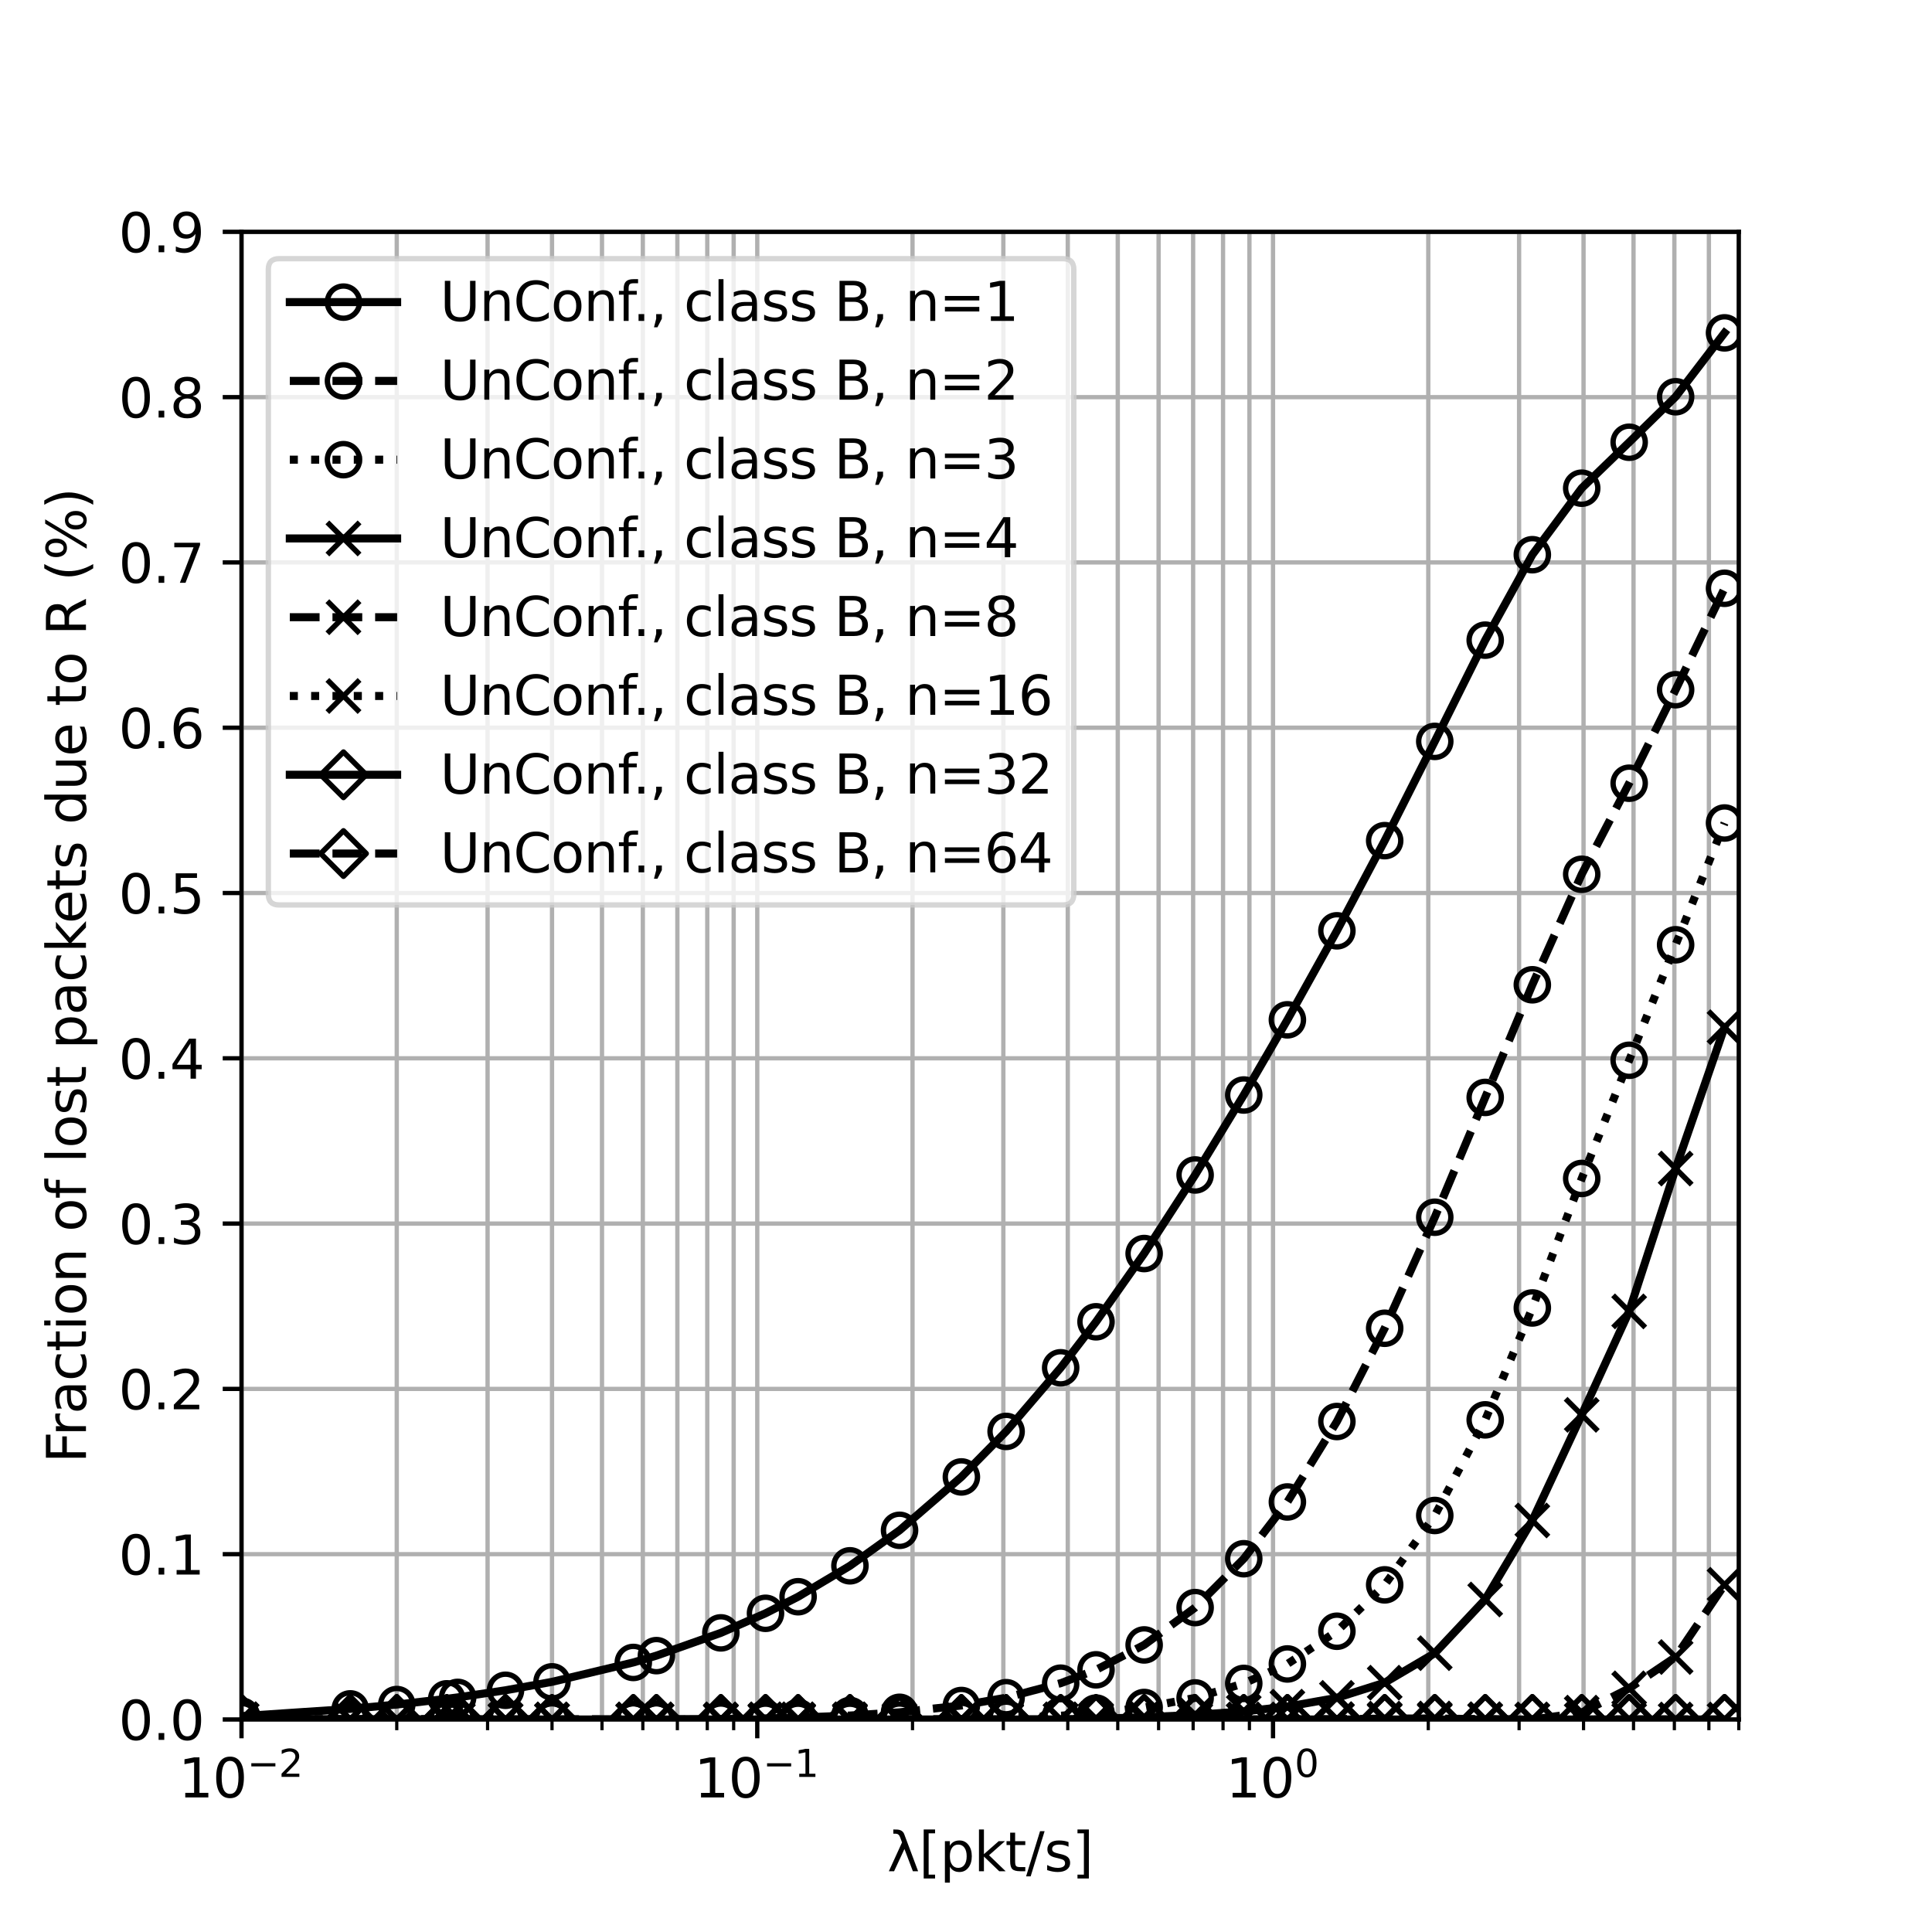 <?xml version="1.0" encoding="utf-8" standalone="no"?>
<!DOCTYPE svg PUBLIC "-//W3C//DTD SVG 1.1//EN"
  "http://www.w3.org/Graphics/SVG/1.1/DTD/svg11.dtd">
<svg xmlns:xlink="http://www.w3.org/1999/xlink" width="360pt" height="360pt" viewBox="0 0 360 360" xmlns="http://www.w3.org/2000/svg" version="1.1">
 <defs>
  <style type="text/css">*{stroke-linejoin: round; stroke-linecap: butt}</style>
 </defs>
 <g id="figure_1">
  <g id="patch_1">
   <path d="M 0 360 
L 360 360 
L 360 0 
L 0 0 
z
" style="fill: #ffffff"/>
  </g>
  <g id="axes_1">
   <g id="patch_2">
    <path d="M 45 320.4 
L 324 320.4 
L 324 43.2 
L 45 43.2 
z
" style="fill: #ffffff"/>
   </g>
   <g id="matplotlib.axis_1">
    <g id="xtick_1">
     <g id="line2d_1">
      <path d="M 45 320.4 
L 45 43.2 
" clip-path="url(#pf2211a6257)" style="fill: none; stroke: #b0b0b0; stroke-width: 0.8; stroke-linecap: square"/>
     </g>
     <g id="line2d_2">
      <defs>
       <path id="m2af062e452" d="M 0 0 
L 0 3.5 
" style="stroke: #000000; stroke-width: 0.8"/>
      </defs>
      <g>
       <use xlink:href="#m2af062e452" x="45" y="320.4" style="stroke: #000000; stroke-width: 0.8"/>
      </g>
     </g>
     <g id="text_1">
      <!-- $\mathdefault{10^{-2}}$ -->
      <g transform="translate(33.25 334.998) scale(0.1 -0.1)">
       <defs>
        <path id="DejaVuSans-31" d="M 794 531 
L 1825 531 
L 1825 4091 
L 703 3866 
L 703 4441 
L 1819 4666 
L 2450 4666 
L 2450 531 
L 3481 531 
L 3481 0 
L 794 0 
L 794 531 
z
" transform="scale(0.016)"/>
        <path id="DejaVuSans-30" d="M 2034 4250 
Q 1547 4250 1301 3770 
Q 1056 3291 1056 2328 
Q 1056 1369 1301 889 
Q 1547 409 2034 409 
Q 2525 409 2770 889 
Q 3016 1369 3016 2328 
Q 3016 3291 2770 3770 
Q 2525 4250 2034 4250 
z
M 2034 4750 
Q 2819 4750 3233 4129 
Q 3647 3509 3647 2328 
Q 3647 1150 3233 529 
Q 2819 -91 2034 -91 
Q 1250 -91 836 529 
Q 422 1150 422 2328 
Q 422 3509 836 4129 
Q 1250 4750 2034 4750 
z
" transform="scale(0.016)"/>
        <path id="DejaVuSans-2212" d="M 678 2272 
L 4684 2272 
L 4684 1741 
L 678 1741 
L 678 2272 
z
" transform="scale(0.016)"/>
        <path id="DejaVuSans-32" d="M 1228 531 
L 3431 531 
L 3431 0 
L 469 0 
L 469 531 
Q 828 903 1448 1529 
Q 2069 2156 2228 2338 
Q 2531 2678 2651 2914 
Q 2772 3150 2772 3378 
Q 2772 3750 2511 3984 
Q 2250 4219 1831 4219 
Q 1534 4219 1204 4116 
Q 875 4013 500 3803 
L 500 4441 
Q 881 4594 1212 4672 
Q 1544 4750 1819 4750 
Q 2544 4750 2975 4387 
Q 3406 4025 3406 3419 
Q 3406 3131 3298 2873 
Q 3191 2616 2906 2266 
Q 2828 2175 2409 1742 
Q 1991 1309 1228 531 
z
" transform="scale(0.016)"/>
       </defs>
       <use xlink:href="#DejaVuSans-31" transform="translate(0 0.766)"/>
       <use xlink:href="#DejaVuSans-30" transform="translate(63.623 0.766)"/>
       <use xlink:href="#DejaVuSans-2212" transform="translate(128.203 39.047) scale(0.7)"/>
       <use xlink:href="#DejaVuSans-32" transform="translate(186.855 39.047) scale(0.7)"/>
      </g>
     </g>
    </g>
    <g id="xtick_2">
     <g id="line2d_3">
      <path d="M 141.104 320.4 
L 141.104 43.2 
" clip-path="url(#pf2211a6257)" style="fill: none; stroke: #b0b0b0; stroke-width: 0.8; stroke-linecap: square"/>
     </g>
     <g id="line2d_4">
      <g>
       <use xlink:href="#m2af062e452" x="141.104" y="320.4" style="stroke: #000000; stroke-width: 0.8"/>
      </g>
     </g>
     <g id="text_2">
      <!-- $\mathdefault{10^{-1}}$ -->
      <g transform="translate(129.354 334.998) scale(0.1 -0.1)">
       <use xlink:href="#DejaVuSans-31" transform="translate(0 0.684)"/>
       <use xlink:href="#DejaVuSans-30" transform="translate(63.623 0.684)"/>
       <use xlink:href="#DejaVuSans-2212" transform="translate(128.203 38.966) scale(0.7)"/>
       <use xlink:href="#DejaVuSans-31" transform="translate(186.855 38.966) scale(0.7)"/>
      </g>
     </g>
    </g>
    <g id="xtick_3">
     <g id="line2d_5">
      <path d="M 237.209 320.4 
L 237.209 43.2 
" clip-path="url(#pf2211a6257)" style="fill: none; stroke: #b0b0b0; stroke-width: 0.8; stroke-linecap: square"/>
     </g>
     <g id="line2d_6">
      <g>
       <use xlink:href="#m2af062e452" x="237.209" y="320.4" style="stroke: #000000; stroke-width: 0.8"/>
      </g>
     </g>
     <g id="text_3">
      <!-- $\mathdefault{10^{0}}$ -->
      <g transform="translate(228.409 334.998) scale(0.1 -0.1)">
       <use xlink:href="#DejaVuSans-31" transform="translate(0 0.766)"/>
       <use xlink:href="#DejaVuSans-30" transform="translate(63.623 0.766)"/>
       <use xlink:href="#DejaVuSans-30" transform="translate(128.203 39.047) scale(0.7)"/>
      </g>
     </g>
    </g>
    <g id="xtick_4">
     <g id="line2d_7">
      <path d="M 73.93 320.4 
L 73.93 43.2 
" clip-path="url(#pf2211a6257)" style="fill: none; stroke: #b0b0b0; stroke-width: 0.8; stroke-linecap: square"/>
     </g>
     <g id="line2d_8">
      <defs>
       <path id="m769ae4e420" d="M 0 0 
L 0 2 
" style="stroke: #000000; stroke-width: 0.6"/>
      </defs>
      <g>
       <use xlink:href="#m769ae4e420" x="73.93" y="320.4" style="stroke: #000000; stroke-width: 0.6"/>
      </g>
     </g>
    </g>
    <g id="xtick_5">
     <g id="line2d_9">
      <path d="M 90.853 320.4 
L 90.853 43.2 
" clip-path="url(#pf2211a6257)" style="fill: none; stroke: #b0b0b0; stroke-width: 0.8; stroke-linecap: square"/>
     </g>
     <g id="line2d_10">
      <g>
       <use xlink:href="#m769ae4e420" x="90.853" y="320.4" style="stroke: #000000; stroke-width: 0.6"/>
      </g>
     </g>
    </g>
    <g id="xtick_6">
     <g id="line2d_11">
      <path d="M 102.861 320.4 
L 102.861 43.2 
" clip-path="url(#pf2211a6257)" style="fill: none; stroke: #b0b0b0; stroke-width: 0.8; stroke-linecap: square"/>
     </g>
     <g id="line2d_12">
      <g>
       <use xlink:href="#m769ae4e420" x="102.861" y="320.4" style="stroke: #000000; stroke-width: 0.6"/>
      </g>
     </g>
    </g>
    <g id="xtick_7">
     <g id="line2d_13">
      <path d="M 112.174 320.4 
L 112.174 43.2 
" clip-path="url(#pf2211a6257)" style="fill: none; stroke: #b0b0b0; stroke-width: 0.8; stroke-linecap: square"/>
     </g>
     <g id="line2d_14">
      <g>
       <use xlink:href="#m769ae4e420" x="112.174" y="320.4" style="stroke: #000000; stroke-width: 0.6"/>
      </g>
     </g>
    </g>
    <g id="xtick_8">
     <g id="line2d_15">
      <path d="M 119.784 320.4 
L 119.784 43.2 
" clip-path="url(#pf2211a6257)" style="fill: none; stroke: #b0b0b0; stroke-width: 0.8; stroke-linecap: square"/>
     </g>
     <g id="line2d_16">
      <g>
       <use xlink:href="#m769ae4e420" x="119.784" y="320.4" style="stroke: #000000; stroke-width: 0.6"/>
      </g>
     </g>
    </g>
    <g id="xtick_9">
     <g id="line2d_17">
      <path d="M 126.218 320.4 
L 126.218 43.2 
" clip-path="url(#pf2211a6257)" style="fill: none; stroke: #b0b0b0; stroke-width: 0.8; stroke-linecap: square"/>
     </g>
     <g id="line2d_18">
      <g>
       <use xlink:href="#m769ae4e420" x="126.218" y="320.4" style="stroke: #000000; stroke-width: 0.6"/>
      </g>
     </g>
    </g>
    <g id="xtick_10">
     <g id="line2d_19">
      <path d="M 131.791 320.4 
L 131.791 43.2 
" clip-path="url(#pf2211a6257)" style="fill: none; stroke: #b0b0b0; stroke-width: 0.8; stroke-linecap: square"/>
     </g>
     <g id="line2d_20">
      <g>
       <use xlink:href="#m769ae4e420" x="131.791" y="320.4" style="stroke: #000000; stroke-width: 0.6"/>
      </g>
     </g>
    </g>
    <g id="xtick_11">
     <g id="line2d_21">
      <path d="M 136.707 320.4 
L 136.707 43.2 
" clip-path="url(#pf2211a6257)" style="fill: none; stroke: #b0b0b0; stroke-width: 0.8; stroke-linecap: square"/>
     </g>
     <g id="line2d_22">
      <g>
       <use xlink:href="#m769ae4e420" x="136.707" y="320.4" style="stroke: #000000; stroke-width: 0.6"/>
      </g>
     </g>
    </g>
    <g id="xtick_12">
     <g id="line2d_23">
      <path d="M 170.035 320.4 
L 170.035 43.2 
" clip-path="url(#pf2211a6257)" style="fill: none; stroke: #b0b0b0; stroke-width: 0.8; stroke-linecap: square"/>
     </g>
     <g id="line2d_24">
      <g>
       <use xlink:href="#m769ae4e420" x="170.035" y="320.4" style="stroke: #000000; stroke-width: 0.6"/>
      </g>
     </g>
    </g>
    <g id="xtick_13">
     <g id="line2d_25">
      <path d="M 186.958 320.4 
L 186.958 43.2 
" clip-path="url(#pf2211a6257)" style="fill: none; stroke: #b0b0b0; stroke-width: 0.8; stroke-linecap: square"/>
     </g>
     <g id="line2d_26">
      <g>
       <use xlink:href="#m769ae4e420" x="186.958" y="320.4" style="stroke: #000000; stroke-width: 0.6"/>
      </g>
     </g>
    </g>
    <g id="xtick_14">
     <g id="line2d_27">
      <path d="M 198.965 320.4 
L 198.965 43.2 
" clip-path="url(#pf2211a6257)" style="fill: none; stroke: #b0b0b0; stroke-width: 0.8; stroke-linecap: square"/>
     </g>
     <g id="line2d_28">
      <g>
       <use xlink:href="#m769ae4e420" x="198.965" y="320.4" style="stroke: #000000; stroke-width: 0.6"/>
      </g>
     </g>
    </g>
    <g id="xtick_15">
     <g id="line2d_29">
      <path d="M 208.279 320.4 
L 208.279 43.2 
" clip-path="url(#pf2211a6257)" style="fill: none; stroke: #b0b0b0; stroke-width: 0.8; stroke-linecap: square"/>
     </g>
     <g id="line2d_30">
      <g>
       <use xlink:href="#m769ae4e420" x="208.279" y="320.4" style="stroke: #000000; stroke-width: 0.6"/>
      </g>
     </g>
    </g>
    <g id="xtick_16">
     <g id="line2d_31">
      <path d="M 215.888 320.4 
L 215.888 43.2 
" clip-path="url(#pf2211a6257)" style="fill: none; stroke: #b0b0b0; stroke-width: 0.8; stroke-linecap: square"/>
     </g>
     <g id="line2d_32">
      <g>
       <use xlink:href="#m769ae4e420" x="215.888" y="320.4" style="stroke: #000000; stroke-width: 0.6"/>
      </g>
     </g>
    </g>
    <g id="xtick_17">
     <g id="line2d_33">
      <path d="M 222.322 320.4 
L 222.322 43.2 
" clip-path="url(#pf2211a6257)" style="fill: none; stroke: #b0b0b0; stroke-width: 0.8; stroke-linecap: square"/>
     </g>
     <g id="line2d_34">
      <g>
       <use xlink:href="#m769ae4e420" x="222.322" y="320.4" style="stroke: #000000; stroke-width: 0.6"/>
      </g>
     </g>
    </g>
    <g id="xtick_18">
     <g id="line2d_35">
      <path d="M 227.896 320.4 
L 227.896 43.2 
" clip-path="url(#pf2211a6257)" style="fill: none; stroke: #b0b0b0; stroke-width: 0.8; stroke-linecap: square"/>
     </g>
     <g id="line2d_36">
      <g>
       <use xlink:href="#m769ae4e420" x="227.896" y="320.4" style="stroke: #000000; stroke-width: 0.6"/>
      </g>
     </g>
    </g>
    <g id="xtick_19">
     <g id="line2d_37">
      <path d="M 232.811 320.4 
L 232.811 43.2 
" clip-path="url(#pf2211a6257)" style="fill: none; stroke: #b0b0b0; stroke-width: 0.8; stroke-linecap: square"/>
     </g>
     <g id="line2d_38">
      <g>
       <use xlink:href="#m769ae4e420" x="232.811" y="320.4" style="stroke: #000000; stroke-width: 0.6"/>
      </g>
     </g>
    </g>
    <g id="xtick_20">
     <g id="line2d_39">
      <path d="M 266.139 320.4 
L 266.139 43.2 
" clip-path="url(#pf2211a6257)" style="fill: none; stroke: #b0b0b0; stroke-width: 0.8; stroke-linecap: square"/>
     </g>
     <g id="line2d_40">
      <g>
       <use xlink:href="#m769ae4e420" x="266.139" y="320.4" style="stroke: #000000; stroke-width: 0.6"/>
      </g>
     </g>
    </g>
    <g id="xtick_21">
     <g id="line2d_41">
      <path d="M 283.062 320.4 
L 283.062 43.2 
" clip-path="url(#pf2211a6257)" style="fill: none; stroke: #b0b0b0; stroke-width: 0.8; stroke-linecap: square"/>
     </g>
     <g id="line2d_42">
      <g>
       <use xlink:href="#m769ae4e420" x="283.062" y="320.4" style="stroke: #000000; stroke-width: 0.6"/>
      </g>
     </g>
    </g>
    <g id="xtick_22">
     <g id="line2d_43">
      <path d="M 295.07 320.4 
L 295.07 43.2 
" clip-path="url(#pf2211a6257)" style="fill: none; stroke: #b0b0b0; stroke-width: 0.8; stroke-linecap: square"/>
     </g>
     <g id="line2d_44">
      <g>
       <use xlink:href="#m769ae4e420" x="295.07" y="320.4" style="stroke: #000000; stroke-width: 0.6"/>
      </g>
     </g>
    </g>
    <g id="xtick_23">
     <g id="line2d_45">
      <path d="M 304.383 320.4 
L 304.383 43.2 
" clip-path="url(#pf2211a6257)" style="fill: none; stroke: #b0b0b0; stroke-width: 0.8; stroke-linecap: square"/>
     </g>
     <g id="line2d_46">
      <g>
       <use xlink:href="#m769ae4e420" x="304.383" y="320.4" style="stroke: #000000; stroke-width: 0.6"/>
      </g>
     </g>
    </g>
    <g id="xtick_24">
     <g id="line2d_47">
      <path d="M 311.993 320.4 
L 311.993 43.2 
" clip-path="url(#pf2211a6257)" style="fill: none; stroke: #b0b0b0; stroke-width: 0.8; stroke-linecap: square"/>
     </g>
     <g id="line2d_48">
      <g>
       <use xlink:href="#m769ae4e420" x="311.993" y="320.4" style="stroke: #000000; stroke-width: 0.6"/>
      </g>
     </g>
    </g>
    <g id="xtick_25">
     <g id="line2d_49">
      <path d="M 318.427 320.4 
L 318.427 43.2 
" clip-path="url(#pf2211a6257)" style="fill: none; stroke: #b0b0b0; stroke-width: 0.8; stroke-linecap: square"/>
     </g>
     <g id="line2d_50">
      <g>
       <use xlink:href="#m769ae4e420" x="318.427" y="320.4" style="stroke: #000000; stroke-width: 0.6"/>
      </g>
     </g>
    </g>
    <g id="xtick_26">
     <g id="line2d_51">
      <path d="M 324 320.4 
L 324 43.2 
" clip-path="url(#pf2211a6257)" style="fill: none; stroke: #b0b0b0; stroke-width: 0.8; stroke-linecap: square"/>
     </g>
     <g id="line2d_52">
      <g>
       <use xlink:href="#m769ae4e420" x="324" y="320.4" style="stroke: #000000; stroke-width: 0.6"/>
      </g>
     </g>
    </g>
    <g id="text_4">
     <!-- λ[pkt/s] -->
     <g transform="translate(165.32 348.677) scale(0.1 -0.1)">
      <defs>
       <path id="DejaVuSans-3bb" d="M 1981 4316 
L 3597 0 
L 2988 0 
L 2006 2588 
L 800 0 
L 191 0 
L 1725 3356 
L 1494 3975 
Q 1347 4369 1013 4369 
L 713 4369 
L 713 4863 
L 1078 4856 
Q 1784 4847 1981 4316 
z
" transform="scale(0.016)"/>
       <path id="DejaVuSans-5b" d="M 550 4863 
L 1875 4863 
L 1875 4416 
L 1125 4416 
L 1125 -397 
L 1875 -397 
L 1875 -844 
L 550 -844 
L 550 4863 
z
" transform="scale(0.016)"/>
       <path id="DejaVuSans-70" d="M 1159 525 
L 1159 -1331 
L 581 -1331 
L 581 3500 
L 1159 3500 
L 1159 2969 
Q 1341 3281 1617 3432 
Q 1894 3584 2278 3584 
Q 2916 3584 3314 3078 
Q 3713 2572 3713 1747 
Q 3713 922 3314 415 
Q 2916 -91 2278 -91 
Q 1894 -91 1617 61 
Q 1341 213 1159 525 
z
M 3116 1747 
Q 3116 2381 2855 2742 
Q 2594 3103 2138 3103 
Q 1681 3103 1420 2742 
Q 1159 2381 1159 1747 
Q 1159 1113 1420 752 
Q 1681 391 2138 391 
Q 2594 391 2855 752 
Q 3116 1113 3116 1747 
z
" transform="scale(0.016)"/>
       <path id="DejaVuSans-6b" d="M 581 4863 
L 1159 4863 
L 1159 1991 
L 2875 3500 
L 3609 3500 
L 1753 1863 
L 3688 0 
L 2938 0 
L 1159 1709 
L 1159 0 
L 581 0 
L 581 4863 
z
" transform="scale(0.016)"/>
       <path id="DejaVuSans-74" d="M 1172 4494 
L 1172 3500 
L 2356 3500 
L 2356 3053 
L 1172 3053 
L 1172 1153 
Q 1172 725 1289 603 
Q 1406 481 1766 481 
L 2356 481 
L 2356 0 
L 1766 0 
Q 1100 0 847 248 
Q 594 497 594 1153 
L 594 3053 
L 172 3053 
L 172 3500 
L 594 3500 
L 594 4494 
L 1172 4494 
z
" transform="scale(0.016)"/>
       <path id="DejaVuSans-2f" d="M 1625 4666 
L 2156 4666 
L 531 -594 
L 0 -594 
L 1625 4666 
z
" transform="scale(0.016)"/>
       <path id="DejaVuSans-73" d="M 2834 3397 
L 2834 2853 
Q 2591 2978 2328 3040 
Q 2066 3103 1784 3103 
Q 1356 3103 1142 2972 
Q 928 2841 928 2578 
Q 928 2378 1081 2264 
Q 1234 2150 1697 2047 
L 1894 2003 
Q 2506 1872 2764 1633 
Q 3022 1394 3022 966 
Q 3022 478 2636 193 
Q 2250 -91 1575 -91 
Q 1294 -91 989 -36 
Q 684 19 347 128 
L 347 722 
Q 666 556 975 473 
Q 1284 391 1588 391 
Q 1994 391 2212 530 
Q 2431 669 2431 922 
Q 2431 1156 2273 1281 
Q 2116 1406 1581 1522 
L 1381 1569 
Q 847 1681 609 1914 
Q 372 2147 372 2553 
Q 372 3047 722 3315 
Q 1072 3584 1716 3584 
Q 2034 3584 2315 3537 
Q 2597 3491 2834 3397 
z
" transform="scale(0.016)"/>
       <path id="DejaVuSans-5d" d="M 1947 4863 
L 1947 -844 
L 622 -844 
L 622 -397 
L 1369 -397 
L 1369 4416 
L 622 4416 
L 622 4863 
L 1947 4863 
z
" transform="scale(0.016)"/>
      </defs>
      <use xlink:href="#DejaVuSans-3bb"/>
      <use xlink:href="#DejaVuSans-5b" x="59.18"/>
      <use xlink:href="#DejaVuSans-70" x="98.193"/>
      <use xlink:href="#DejaVuSans-6b" x="161.67"/>
      <use xlink:href="#DejaVuSans-74" x="219.58"/>
      <use xlink:href="#DejaVuSans-2f" x="258.789"/>
      <use xlink:href="#DejaVuSans-73" x="292.48"/>
      <use xlink:href="#DejaVuSans-5d" x="344.58"/>
     </g>
    </g>
   </g>
   <g id="matplotlib.axis_2">
    <g id="ytick_1">
     <g id="line2d_53">
      <path d="M 45 320.4 
L 324 320.4 
" clip-path="url(#pf2211a6257)" style="fill: none; stroke: #b0b0b0; stroke-width: 0.8; stroke-linecap: square"/>
     </g>
     <g id="line2d_54">
      <defs>
       <path id="m9fb1c7a2ab" d="M 0 0 
L -3.5 0 
" style="stroke: #000000; stroke-width: 0.8"/>
      </defs>
      <g>
       <use xlink:href="#m9fb1c7a2ab" x="45" y="320.4" style="stroke: #000000; stroke-width: 0.8"/>
      </g>
     </g>
     <g id="text_5">
      <!-- 0.0 -->
      <g transform="translate(22.097 324.199) scale(0.1 -0.1)">
       <defs>
        <path id="DejaVuSans-2e" d="M 684 794 
L 1344 794 
L 1344 0 
L 684 0 
L 684 794 
z
" transform="scale(0.016)"/>
       </defs>
       <use xlink:href="#DejaVuSans-30"/>
       <use xlink:href="#DejaVuSans-2e" x="63.623"/>
       <use xlink:href="#DejaVuSans-30" x="95.41"/>
      </g>
     </g>
    </g>
    <g id="ytick_2">
     <g id="line2d_55">
      <path d="M 45 289.6 
L 324 289.6 
" clip-path="url(#pf2211a6257)" style="fill: none; stroke: #b0b0b0; stroke-width: 0.8; stroke-linecap: square"/>
     </g>
     <g id="line2d_56">
      <g>
       <use xlink:href="#m9fb1c7a2ab" x="45" y="289.6" style="stroke: #000000; stroke-width: 0.8"/>
      </g>
     </g>
     <g id="text_6">
      <!-- 0.1 -->
      <g transform="translate(22.097 293.399) scale(0.1 -0.1)">
       <use xlink:href="#DejaVuSans-30"/>
       <use xlink:href="#DejaVuSans-2e" x="63.623"/>
       <use xlink:href="#DejaVuSans-31" x="95.41"/>
      </g>
     </g>
    </g>
    <g id="ytick_3">
     <g id="line2d_57">
      <path d="M 45 258.8 
L 324 258.8 
" clip-path="url(#pf2211a6257)" style="fill: none; stroke: #b0b0b0; stroke-width: 0.8; stroke-linecap: square"/>
     </g>
     <g id="line2d_58">
      <g>
       <use xlink:href="#m9fb1c7a2ab" x="45" y="258.8" style="stroke: #000000; stroke-width: 0.8"/>
      </g>
     </g>
     <g id="text_7">
      <!-- 0.2 -->
      <g transform="translate(22.097 262.599) scale(0.1 -0.1)">
       <use xlink:href="#DejaVuSans-30"/>
       <use xlink:href="#DejaVuSans-2e" x="63.623"/>
       <use xlink:href="#DejaVuSans-32" x="95.41"/>
      </g>
     </g>
    </g>
    <g id="ytick_4">
     <g id="line2d_59">
      <path d="M 45 228 
L 324 228 
" clip-path="url(#pf2211a6257)" style="fill: none; stroke: #b0b0b0; stroke-width: 0.8; stroke-linecap: square"/>
     </g>
     <g id="line2d_60">
      <g>
       <use xlink:href="#m9fb1c7a2ab" x="45" y="228" style="stroke: #000000; stroke-width: 0.8"/>
      </g>
     </g>
     <g id="text_8">
      <!-- 0.3 -->
      <g transform="translate(22.097 231.799) scale(0.1 -0.1)">
       <defs>
        <path id="DejaVuSans-33" d="M 2597 2516 
Q 3050 2419 3304 2112 
Q 3559 1806 3559 1356 
Q 3559 666 3084 287 
Q 2609 -91 1734 -91 
Q 1441 -91 1130 -33 
Q 819 25 488 141 
L 488 750 
Q 750 597 1062 519 
Q 1375 441 1716 441 
Q 2309 441 2620 675 
Q 2931 909 2931 1356 
Q 2931 1769 2642 2001 
Q 2353 2234 1838 2234 
L 1294 2234 
L 1294 2753 
L 1863 2753 
Q 2328 2753 2575 2939 
Q 2822 3125 2822 3475 
Q 2822 3834 2567 4026 
Q 2313 4219 1838 4219 
Q 1578 4219 1281 4162 
Q 984 4106 628 3988 
L 628 4550 
Q 988 4650 1302 4700 
Q 1616 4750 1894 4750 
Q 2613 4750 3031 4423 
Q 3450 4097 3450 3541 
Q 3450 3153 3228 2886 
Q 3006 2619 2597 2516 
z
" transform="scale(0.016)"/>
       </defs>
       <use xlink:href="#DejaVuSans-30"/>
       <use xlink:href="#DejaVuSans-2e" x="63.623"/>
       <use xlink:href="#DejaVuSans-33" x="95.41"/>
      </g>
     </g>
    </g>
    <g id="ytick_5">
     <g id="line2d_61">
      <path d="M 45 197.2 
L 324 197.2 
" clip-path="url(#pf2211a6257)" style="fill: none; stroke: #b0b0b0; stroke-width: 0.8; stroke-linecap: square"/>
     </g>
     <g id="line2d_62">
      <g>
       <use xlink:href="#m9fb1c7a2ab" x="45" y="197.2" style="stroke: #000000; stroke-width: 0.8"/>
      </g>
     </g>
     <g id="text_9">
      <!-- 0.4 -->
      <g transform="translate(22.097 200.999) scale(0.1 -0.1)">
       <defs>
        <path id="DejaVuSans-34" d="M 2419 4116 
L 825 1625 
L 2419 1625 
L 2419 4116 
z
M 2253 4666 
L 3047 4666 
L 3047 1625 
L 3713 1625 
L 3713 1100 
L 3047 1100 
L 3047 0 
L 2419 0 
L 2419 1100 
L 313 1100 
L 313 1709 
L 2253 4666 
z
" transform="scale(0.016)"/>
       </defs>
       <use xlink:href="#DejaVuSans-30"/>
       <use xlink:href="#DejaVuSans-2e" x="63.623"/>
       <use xlink:href="#DejaVuSans-34" x="95.41"/>
      </g>
     </g>
    </g>
    <g id="ytick_6">
     <g id="line2d_63">
      <path d="M 45 166.4 
L 324 166.4 
" clip-path="url(#pf2211a6257)" style="fill: none; stroke: #b0b0b0; stroke-width: 0.8; stroke-linecap: square"/>
     </g>
     <g id="line2d_64">
      <g>
       <use xlink:href="#m9fb1c7a2ab" x="45" y="166.4" style="stroke: #000000; stroke-width: 0.8"/>
      </g>
     </g>
     <g id="text_10">
      <!-- 0.5 -->
      <g transform="translate(22.097 170.199) scale(0.1 -0.1)">
       <defs>
        <path id="DejaVuSans-35" d="M 691 4666 
L 3169 4666 
L 3169 4134 
L 1269 4134 
L 1269 2991 
Q 1406 3038 1543 3061 
Q 1681 3084 1819 3084 
Q 2600 3084 3056 2656 
Q 3513 2228 3513 1497 
Q 3513 744 3044 326 
Q 2575 -91 1722 -91 
Q 1428 -91 1123 -41 
Q 819 9 494 109 
L 494 744 
Q 775 591 1075 516 
Q 1375 441 1709 441 
Q 2250 441 2565 725 
Q 2881 1009 2881 1497 
Q 2881 1984 2565 2268 
Q 2250 2553 1709 2553 
Q 1456 2553 1204 2497 
Q 953 2441 691 2322 
L 691 4666 
z
" transform="scale(0.016)"/>
       </defs>
       <use xlink:href="#DejaVuSans-30"/>
       <use xlink:href="#DejaVuSans-2e" x="63.623"/>
       <use xlink:href="#DejaVuSans-35" x="95.41"/>
      </g>
     </g>
    </g>
    <g id="ytick_7">
     <g id="line2d_65">
      <path d="M 45 135.6 
L 324 135.6 
" clip-path="url(#pf2211a6257)" style="fill: none; stroke: #b0b0b0; stroke-width: 0.8; stroke-linecap: square"/>
     </g>
     <g id="line2d_66">
      <g>
       <use xlink:href="#m9fb1c7a2ab" x="45" y="135.6" style="stroke: #000000; stroke-width: 0.8"/>
      </g>
     </g>
     <g id="text_11">
      <!-- 0.6 -->
      <g transform="translate(22.097 139.399) scale(0.1 -0.1)">
       <defs>
        <path id="DejaVuSans-36" d="M 2113 2584 
Q 1688 2584 1439 2293 
Q 1191 2003 1191 1497 
Q 1191 994 1439 701 
Q 1688 409 2113 409 
Q 2538 409 2786 701 
Q 3034 994 3034 1497 
Q 3034 2003 2786 2293 
Q 2538 2584 2113 2584 
z
M 3366 4563 
L 3366 3988 
Q 3128 4100 2886 4159 
Q 2644 4219 2406 4219 
Q 1781 4219 1451 3797 
Q 1122 3375 1075 2522 
Q 1259 2794 1537 2939 
Q 1816 3084 2150 3084 
Q 2853 3084 3261 2657 
Q 3669 2231 3669 1497 
Q 3669 778 3244 343 
Q 2819 -91 2113 -91 
Q 1303 -91 875 529 
Q 447 1150 447 2328 
Q 447 3434 972 4092 
Q 1497 4750 2381 4750 
Q 2619 4750 2861 4703 
Q 3103 4656 3366 4563 
z
" transform="scale(0.016)"/>
       </defs>
       <use xlink:href="#DejaVuSans-30"/>
       <use xlink:href="#DejaVuSans-2e" x="63.623"/>
       <use xlink:href="#DejaVuSans-36" x="95.41"/>
      </g>
     </g>
    </g>
    <g id="ytick_8">
     <g id="line2d_67">
      <path d="M 45 104.8 
L 324 104.8 
" clip-path="url(#pf2211a6257)" style="fill: none; stroke: #b0b0b0; stroke-width: 0.8; stroke-linecap: square"/>
     </g>
     <g id="line2d_68">
      <g>
       <use xlink:href="#m9fb1c7a2ab" x="45" y="104.8" style="stroke: #000000; stroke-width: 0.8"/>
      </g>
     </g>
     <g id="text_12">
      <!-- 0.7 -->
      <g transform="translate(22.097 108.599) scale(0.1 -0.1)">
       <defs>
        <path id="DejaVuSans-37" d="M 525 4666 
L 3525 4666 
L 3525 4397 
L 1831 0 
L 1172 0 
L 2766 4134 
L 525 4134 
L 525 4666 
z
" transform="scale(0.016)"/>
       </defs>
       <use xlink:href="#DejaVuSans-30"/>
       <use xlink:href="#DejaVuSans-2e" x="63.623"/>
       <use xlink:href="#DejaVuSans-37" x="95.41"/>
      </g>
     </g>
    </g>
    <g id="ytick_9">
     <g id="line2d_69">
      <path d="M 45 74 
L 324 74 
" clip-path="url(#pf2211a6257)" style="fill: none; stroke: #b0b0b0; stroke-width: 0.8; stroke-linecap: square"/>
     </g>
     <g id="line2d_70">
      <g>
       <use xlink:href="#m9fb1c7a2ab" x="45" y="74" style="stroke: #000000; stroke-width: 0.8"/>
      </g>
     </g>
     <g id="text_13">
      <!-- 0.8 -->
      <g transform="translate(22.097 77.799) scale(0.1 -0.1)">
       <defs>
        <path id="DejaVuSans-38" d="M 2034 2216 
Q 1584 2216 1326 1975 
Q 1069 1734 1069 1313 
Q 1069 891 1326 650 
Q 1584 409 2034 409 
Q 2484 409 2743 651 
Q 3003 894 3003 1313 
Q 3003 1734 2745 1975 
Q 2488 2216 2034 2216 
z
M 1403 2484 
Q 997 2584 770 2862 
Q 544 3141 544 3541 
Q 544 4100 942 4425 
Q 1341 4750 2034 4750 
Q 2731 4750 3128 4425 
Q 3525 4100 3525 3541 
Q 3525 3141 3298 2862 
Q 3072 2584 2669 2484 
Q 3125 2378 3379 2068 
Q 3634 1759 3634 1313 
Q 3634 634 3220 271 
Q 2806 -91 2034 -91 
Q 1263 -91 848 271 
Q 434 634 434 1313 
Q 434 1759 690 2068 
Q 947 2378 1403 2484 
z
M 1172 3481 
Q 1172 3119 1398 2916 
Q 1625 2713 2034 2713 
Q 2441 2713 2670 2916 
Q 2900 3119 2900 3481 
Q 2900 3844 2670 4047 
Q 2441 4250 2034 4250 
Q 1625 4250 1398 4047 
Q 1172 3844 1172 3481 
z
" transform="scale(0.016)"/>
       </defs>
       <use xlink:href="#DejaVuSans-30"/>
       <use xlink:href="#DejaVuSans-2e" x="63.623"/>
       <use xlink:href="#DejaVuSans-38" x="95.41"/>
      </g>
     </g>
    </g>
    <g id="ytick_10">
     <g id="line2d_71">
      <path d="M 45 43.2 
L 324 43.2 
" clip-path="url(#pf2211a6257)" style="fill: none; stroke: #b0b0b0; stroke-width: 0.8; stroke-linecap: square"/>
     </g>
     <g id="line2d_72">
      <g>
       <use xlink:href="#m9fb1c7a2ab" x="45" y="43.2" style="stroke: #000000; stroke-width: 0.8"/>
      </g>
     </g>
     <g id="text_14">
      <!-- 0.9 -->
      <g transform="translate(22.097 46.999) scale(0.1 -0.1)">
       <defs>
        <path id="DejaVuSans-39" d="M 703 97 
L 703 672 
Q 941 559 1184 500 
Q 1428 441 1663 441 
Q 2288 441 2617 861 
Q 2947 1281 2994 2138 
Q 2813 1869 2534 1725 
Q 2256 1581 1919 1581 
Q 1219 1581 811 2004 
Q 403 2428 403 3163 
Q 403 3881 828 4315 
Q 1253 4750 1959 4750 
Q 2769 4750 3195 4129 
Q 3622 3509 3622 2328 
Q 3622 1225 3098 567 
Q 2575 -91 1691 -91 
Q 1453 -91 1209 -44 
Q 966 3 703 97 
z
M 1959 2075 
Q 2384 2075 2632 2365 
Q 2881 2656 2881 3163 
Q 2881 3666 2632 3958 
Q 2384 4250 1959 4250 
Q 1534 4250 1286 3958 
Q 1038 3666 1038 3163 
Q 1038 2656 1286 2365 
Q 1534 2075 1959 2075 
z
" transform="scale(0.016)"/>
       </defs>
       <use xlink:href="#DejaVuSans-30"/>
       <use xlink:href="#DejaVuSans-2e" x="63.623"/>
       <use xlink:href="#DejaVuSans-39" x="95.41"/>
      </g>
     </g>
    </g>
    <g id="text_15">
     <!-- Fraction of lost packets due to R (%) -->
     <g transform="translate(16.017 272.624) rotate(-90) scale(0.1 -0.1)">
      <defs>
       <path id="DejaVuSans-46" d="M 628 4666 
L 3309 4666 
L 3309 4134 
L 1259 4134 
L 1259 2759 
L 3109 2759 
L 3109 2228 
L 1259 2228 
L 1259 0 
L 628 0 
L 628 4666 
z
" transform="scale(0.016)"/>
       <path id="DejaVuSans-72" d="M 2631 2963 
Q 2534 3019 2420 3045 
Q 2306 3072 2169 3072 
Q 1681 3072 1420 2755 
Q 1159 2438 1159 1844 
L 1159 0 
L 581 0 
L 581 3500 
L 1159 3500 
L 1159 2956 
Q 1341 3275 1631 3429 
Q 1922 3584 2338 3584 
Q 2397 3584 2469 3576 
Q 2541 3569 2628 3553 
L 2631 2963 
z
" transform="scale(0.016)"/>
       <path id="DejaVuSans-61" d="M 2194 1759 
Q 1497 1759 1228 1600 
Q 959 1441 959 1056 
Q 959 750 1161 570 
Q 1363 391 1709 391 
Q 2188 391 2477 730 
Q 2766 1069 2766 1631 
L 2766 1759 
L 2194 1759 
z
M 3341 1997 
L 3341 0 
L 2766 0 
L 2766 531 
Q 2569 213 2275 61 
Q 1981 -91 1556 -91 
Q 1019 -91 701 211 
Q 384 513 384 1019 
Q 384 1609 779 1909 
Q 1175 2209 1959 2209 
L 2766 2209 
L 2766 2266 
Q 2766 2663 2505 2880 
Q 2244 3097 1772 3097 
Q 1472 3097 1187 3025 
Q 903 2953 641 2809 
L 641 3341 
Q 956 3463 1253 3523 
Q 1550 3584 1831 3584 
Q 2591 3584 2966 3190 
Q 3341 2797 3341 1997 
z
" transform="scale(0.016)"/>
       <path id="DejaVuSans-63" d="M 3122 3366 
L 3122 2828 
Q 2878 2963 2633 3030 
Q 2388 3097 2138 3097 
Q 1578 3097 1268 2742 
Q 959 2388 959 1747 
Q 959 1106 1268 751 
Q 1578 397 2138 397 
Q 2388 397 2633 464 
Q 2878 531 3122 666 
L 3122 134 
Q 2881 22 2623 -34 
Q 2366 -91 2075 -91 
Q 1284 -91 818 406 
Q 353 903 353 1747 
Q 353 2603 823 3093 
Q 1294 3584 2113 3584 
Q 2378 3584 2631 3529 
Q 2884 3475 3122 3366 
z
" transform="scale(0.016)"/>
       <path id="DejaVuSans-69" d="M 603 3500 
L 1178 3500 
L 1178 0 
L 603 0 
L 603 3500 
z
M 603 4863 
L 1178 4863 
L 1178 4134 
L 603 4134 
L 603 4863 
z
" transform="scale(0.016)"/>
       <path id="DejaVuSans-6f" d="M 1959 3097 
Q 1497 3097 1228 2736 
Q 959 2375 959 1747 
Q 959 1119 1226 758 
Q 1494 397 1959 397 
Q 2419 397 2687 759 
Q 2956 1122 2956 1747 
Q 2956 2369 2687 2733 
Q 2419 3097 1959 3097 
z
M 1959 3584 
Q 2709 3584 3137 3096 
Q 3566 2609 3566 1747 
Q 3566 888 3137 398 
Q 2709 -91 1959 -91 
Q 1206 -91 779 398 
Q 353 888 353 1747 
Q 353 2609 779 3096 
Q 1206 3584 1959 3584 
z
" transform="scale(0.016)"/>
       <path id="DejaVuSans-6e" d="M 3513 2113 
L 3513 0 
L 2938 0 
L 2938 2094 
Q 2938 2591 2744 2837 
Q 2550 3084 2163 3084 
Q 1697 3084 1428 2787 
Q 1159 2491 1159 1978 
L 1159 0 
L 581 0 
L 581 3500 
L 1159 3500 
L 1159 2956 
Q 1366 3272 1645 3428 
Q 1925 3584 2291 3584 
Q 2894 3584 3203 3211 
Q 3513 2838 3513 2113 
z
" transform="scale(0.016)"/>
       <path id="DejaVuSans-20" transform="scale(0.016)"/>
       <path id="DejaVuSans-66" d="M 2375 4863 
L 2375 4384 
L 1825 4384 
Q 1516 4384 1395 4259 
Q 1275 4134 1275 3809 
L 1275 3500 
L 2222 3500 
L 2222 3053 
L 1275 3053 
L 1275 0 
L 697 0 
L 697 3053 
L 147 3053 
L 147 3500 
L 697 3500 
L 697 3744 
Q 697 4328 969 4595 
Q 1241 4863 1831 4863 
L 2375 4863 
z
" transform="scale(0.016)"/>
       <path id="DejaVuSans-6c" d="M 603 4863 
L 1178 4863 
L 1178 0 
L 603 0 
L 603 4863 
z
" transform="scale(0.016)"/>
       <path id="DejaVuSans-65" d="M 3597 1894 
L 3597 1613 
L 953 1613 
Q 991 1019 1311 708 
Q 1631 397 2203 397 
Q 2534 397 2845 478 
Q 3156 559 3463 722 
L 3463 178 
Q 3153 47 2828 -22 
Q 2503 -91 2169 -91 
Q 1331 -91 842 396 
Q 353 884 353 1716 
Q 353 2575 817 3079 
Q 1281 3584 2069 3584 
Q 2775 3584 3186 3129 
Q 3597 2675 3597 1894 
z
M 3022 2063 
Q 3016 2534 2758 2815 
Q 2500 3097 2075 3097 
Q 1594 3097 1305 2825 
Q 1016 2553 972 2059 
L 3022 2063 
z
" transform="scale(0.016)"/>
       <path id="DejaVuSans-64" d="M 2906 2969 
L 2906 4863 
L 3481 4863 
L 3481 0 
L 2906 0 
L 2906 525 
Q 2725 213 2448 61 
Q 2172 -91 1784 -91 
Q 1150 -91 751 415 
Q 353 922 353 1747 
Q 353 2572 751 3078 
Q 1150 3584 1784 3584 
Q 2172 3584 2448 3432 
Q 2725 3281 2906 2969 
z
M 947 1747 
Q 947 1113 1208 752 
Q 1469 391 1925 391 
Q 2381 391 2643 752 
Q 2906 1113 2906 1747 
Q 2906 2381 2643 2742 
Q 2381 3103 1925 3103 
Q 1469 3103 1208 2742 
Q 947 2381 947 1747 
z
" transform="scale(0.016)"/>
       <path id="DejaVuSans-75" d="M 544 1381 
L 544 3500 
L 1119 3500 
L 1119 1403 
Q 1119 906 1312 657 
Q 1506 409 1894 409 
Q 2359 409 2629 706 
Q 2900 1003 2900 1516 
L 2900 3500 
L 3475 3500 
L 3475 0 
L 2900 0 
L 2900 538 
Q 2691 219 2414 64 
Q 2138 -91 1772 -91 
Q 1169 -91 856 284 
Q 544 659 544 1381 
z
M 1991 3584 
L 1991 3584 
z
" transform="scale(0.016)"/>
       <path id="DejaVuSans-52" d="M 2841 2188 
Q 3044 2119 3236 1894 
Q 3428 1669 3622 1275 
L 4263 0 
L 3584 0 
L 2988 1197 
Q 2756 1666 2539 1819 
Q 2322 1972 1947 1972 
L 1259 1972 
L 1259 0 
L 628 0 
L 628 4666 
L 2053 4666 
Q 2853 4666 3247 4331 
Q 3641 3997 3641 3322 
Q 3641 2881 3436 2590 
Q 3231 2300 2841 2188 
z
M 1259 4147 
L 1259 2491 
L 2053 2491 
Q 2509 2491 2742 2702 
Q 2975 2913 2975 3322 
Q 2975 3731 2742 3939 
Q 2509 4147 2053 4147 
L 1259 4147 
z
" transform="scale(0.016)"/>
       <path id="DejaVuSans-28" d="M 1984 4856 
Q 1566 4138 1362 3434 
Q 1159 2731 1159 2009 
Q 1159 1288 1364 580 
Q 1569 -128 1984 -844 
L 1484 -844 
Q 1016 -109 783 600 
Q 550 1309 550 2009 
Q 550 2706 781 3412 
Q 1013 4119 1484 4856 
L 1984 4856 
z
" transform="scale(0.016)"/>
       <path id="DejaVuSans-25" d="M 4653 2053 
Q 4381 2053 4226 1822 
Q 4072 1591 4072 1178 
Q 4072 772 4226 539 
Q 4381 306 4653 306 
Q 4919 306 5073 539 
Q 5228 772 5228 1178 
Q 5228 1588 5073 1820 
Q 4919 2053 4653 2053 
z
M 4653 2450 
Q 5147 2450 5437 2106 
Q 5728 1763 5728 1178 
Q 5728 594 5436 251 
Q 5144 -91 4653 -91 
Q 4153 -91 3862 251 
Q 3572 594 3572 1178 
Q 3572 1766 3864 2108 
Q 4156 2450 4653 2450 
z
M 1428 4353 
Q 1159 4353 1004 4120 
Q 850 3888 850 3481 
Q 850 3069 1003 2837 
Q 1156 2606 1428 2606 
Q 1700 2606 1854 2837 
Q 2009 3069 2009 3481 
Q 2009 3884 1853 4118 
Q 1697 4353 1428 4353 
z
M 4250 4750 
L 4750 4750 
L 1831 -91 
L 1331 -91 
L 4250 4750 
z
M 1428 4750 
Q 1922 4750 2215 4408 
Q 2509 4066 2509 3481 
Q 2509 2891 2217 2550 
Q 1925 2209 1428 2209 
Q 931 2209 642 2551 
Q 353 2894 353 3481 
Q 353 4063 643 4406 
Q 934 4750 1428 4750 
z
" transform="scale(0.016)"/>
       <path id="DejaVuSans-29" d="M 513 4856 
L 1013 4856 
Q 1481 4119 1714 3412 
Q 1947 2706 1947 2009 
Q 1947 1309 1714 600 
Q 1481 -109 1013 -844 
L 513 -844 
Q 928 -128 1133 580 
Q 1338 1288 1338 2009 
Q 1338 2731 1133 3434 
Q 928 4138 513 4856 
z
" transform="scale(0.016)"/>
      </defs>
      <use xlink:href="#DejaVuSans-46"/>
      <use xlink:href="#DejaVuSans-72" x="50.27"/>
      <use xlink:href="#DejaVuSans-61" x="91.383"/>
      <use xlink:href="#DejaVuSans-63" x="152.662"/>
      <use xlink:href="#DejaVuSans-74" x="207.643"/>
      <use xlink:href="#DejaVuSans-69" x="246.852"/>
      <use xlink:href="#DejaVuSans-6f" x="274.635"/>
      <use xlink:href="#DejaVuSans-6e" x="335.816"/>
      <use xlink:href="#DejaVuSans-20" x="399.195"/>
      <use xlink:href="#DejaVuSans-6f" x="430.982"/>
      <use xlink:href="#DejaVuSans-66" x="492.164"/>
      <use xlink:href="#DejaVuSans-20" x="527.369"/>
      <use xlink:href="#DejaVuSans-6c" x="559.156"/>
      <use xlink:href="#DejaVuSans-6f" x="586.939"/>
      <use xlink:href="#DejaVuSans-73" x="648.121"/>
      <use xlink:href="#DejaVuSans-74" x="700.221"/>
      <use xlink:href="#DejaVuSans-20" x="739.43"/>
      <use xlink:href="#DejaVuSans-70" x="771.217"/>
      <use xlink:href="#DejaVuSans-61" x="834.693"/>
      <use xlink:href="#DejaVuSans-63" x="895.973"/>
      <use xlink:href="#DejaVuSans-6b" x="950.953"/>
      <use xlink:href="#DejaVuSans-65" x="1005.238"/>
      <use xlink:href="#DejaVuSans-74" x="1066.762"/>
      <use xlink:href="#DejaVuSans-73" x="1105.971"/>
      <use xlink:href="#DejaVuSans-20" x="1158.07"/>
      <use xlink:href="#DejaVuSans-64" x="1189.857"/>
      <use xlink:href="#DejaVuSans-75" x="1253.334"/>
      <use xlink:href="#DejaVuSans-65" x="1316.713"/>
      <use xlink:href="#DejaVuSans-20" x="1378.236"/>
      <use xlink:href="#DejaVuSans-74" x="1410.023"/>
      <use xlink:href="#DejaVuSans-6f" x="1449.232"/>
      <use xlink:href="#DejaVuSans-20" x="1510.414"/>
      <use xlink:href="#DejaVuSans-52" x="1542.201"/>
      <use xlink:href="#DejaVuSans-20" x="1611.684"/>
      <use xlink:href="#DejaVuSans-28" x="1643.471"/>
      <use xlink:href="#DejaVuSans-25" x="1682.484"/>
      <use xlink:href="#DejaVuSans-29" x="1777.504"/>
     </g>
    </g>
   </g>
   <g id="line2d_73">
    <path d="M -1 321.222 
L 4.062 321.14 
L 4.062 321.14 
L 4.062 321.14 
L 25.383 320.594 
L 32.993 320.321 
L 39.427 320.049 
L 39.427 320.049 
L 45 319.777 
L 65.264 318.425 
L 73.93 317.619 
L 83.244 316.551 
L 85.28 316.285 
L 94.194 314.961 
L 102.861 313.387 
L 118.007 309.775 
L 122.314 308.504 
L 134.321 304.262 
L 142.641 300.616 
L 148.714 297.527 
L 158.374 291.766 
L 167.618 285.152 
L 179.139 275.206 
L 187.476 266.726 
L 197.64 254.867 
L 204.228 246.297 
L 213.195 233.58 
L 222.693 218.937 
L 231.755 204.039 
L 239.886 190.03 
L 249.112 173.444 
L 258.015 156.642 
L 267.348 138.148 
L 276.747 119.283 
L 285.527 103.362 
L 294.729 90.966 
L 303.572 82.406 
L 312.227 73.928 
L 321.341 62.026 
" clip-path="url(#pf2211a6257)" style="fill: none; stroke: #000000; stroke-width: 1.5; stroke-linecap: square"/>
    <defs>
     <path id="ma567579300" d="M 0 3 
C 0.796 3 1.559 2.684 2.121 2.121 
C 2.684 1.559 3 0.796 3 0 
C 3 -0.796 2.684 -1.559 2.121 -2.121 
C 1.559 -2.684 0.796 -3 0 -3 
C -0.796 -3 -1.559 -2.684 -2.121 -2.121 
C -2.684 -1.559 -3 -0.796 -3 0 
C -3 0.796 -2.684 1.559 -2.121 2.121 
C -1.559 2.684 -0.796 3 0 3 
z
" style="stroke: #000000"/>
    </defs>
    <g clip-path="url(#pf2211a6257)">
     <use xlink:href="#ma567579300" x="-1" y="321.222" style="fill-opacity: 0; stroke: #000000"/>
     <use xlink:href="#ma567579300" x="4.062" y="321.14" style="fill-opacity: 0; stroke: #000000"/>
     <use xlink:href="#ma567579300" x="4.062" y="321.14" style="fill-opacity: 0; stroke: #000000"/>
     <use xlink:href="#ma567579300" x="4.062" y="321.14" style="fill-opacity: 0; stroke: #000000"/>
     <use xlink:href="#ma567579300" x="25.383" y="320.594" style="fill-opacity: 0; stroke: #000000"/>
     <use xlink:href="#ma567579300" x="32.993" y="320.321" style="fill-opacity: 0; stroke: #000000"/>
     <use xlink:href="#ma567579300" x="39.427" y="320.049" style="fill-opacity: 0; stroke: #000000"/>
     <use xlink:href="#ma567579300" x="39.427" y="320.049" style="fill-opacity: 0; stroke: #000000"/>
     <use xlink:href="#ma567579300" x="45" y="319.777" style="fill-opacity: 0; stroke: #000000"/>
     <use xlink:href="#ma567579300" x="65.264" y="318.425" style="fill-opacity: 0; stroke: #000000"/>
     <use xlink:href="#ma567579300" x="73.93" y="317.619" style="fill-opacity: 0; stroke: #000000"/>
     <use xlink:href="#ma567579300" x="83.244" y="316.551" style="fill-opacity: 0; stroke: #000000"/>
     <use xlink:href="#ma567579300" x="85.28" y="316.285" style="fill-opacity: 0; stroke: #000000"/>
     <use xlink:href="#ma567579300" x="94.194" y="314.961" style="fill-opacity: 0; stroke: #000000"/>
     <use xlink:href="#ma567579300" x="102.861" y="313.387" style="fill-opacity: 0; stroke: #000000"/>
     <use xlink:href="#ma567579300" x="118.007" y="309.775" style="fill-opacity: 0; stroke: #000000"/>
     <use xlink:href="#ma567579300" x="122.314" y="308.504" style="fill-opacity: 0; stroke: #000000"/>
     <use xlink:href="#ma567579300" x="134.321" y="304.262" style="fill-opacity: 0; stroke: #000000"/>
     <use xlink:href="#ma567579300" x="142.641" y="300.616" style="fill-opacity: 0; stroke: #000000"/>
     <use xlink:href="#ma567579300" x="148.714" y="297.527" style="fill-opacity: 0; stroke: #000000"/>
     <use xlink:href="#ma567579300" x="158.374" y="291.766" style="fill-opacity: 0; stroke: #000000"/>
     <use xlink:href="#ma567579300" x="167.618" y="285.152" style="fill-opacity: 0; stroke: #000000"/>
     <use xlink:href="#ma567579300" x="179.139" y="275.206" style="fill-opacity: 0; stroke: #000000"/>
     <use xlink:href="#ma567579300" x="187.476" y="266.726" style="fill-opacity: 0; stroke: #000000"/>
     <use xlink:href="#ma567579300" x="197.64" y="254.867" style="fill-opacity: 0; stroke: #000000"/>
     <use xlink:href="#ma567579300" x="204.228" y="246.297" style="fill-opacity: 0; stroke: #000000"/>
     <use xlink:href="#ma567579300" x="213.195" y="233.58" style="fill-opacity: 0; stroke: #000000"/>
     <use xlink:href="#ma567579300" x="222.693" y="218.937" style="fill-opacity: 0; stroke: #000000"/>
     <use xlink:href="#ma567579300" x="231.755" y="204.039" style="fill-opacity: 0; stroke: #000000"/>
     <use xlink:href="#ma567579300" x="239.886" y="190.03" style="fill-opacity: 0; stroke: #000000"/>
     <use xlink:href="#ma567579300" x="249.112" y="173.444" style="fill-opacity: 0; stroke: #000000"/>
     <use xlink:href="#ma567579300" x="258.015" y="156.642" style="fill-opacity: 0; stroke: #000000"/>
     <use xlink:href="#ma567579300" x="267.348" y="138.148" style="fill-opacity: 0; stroke: #000000"/>
     <use xlink:href="#ma567579300" x="276.747" y="119.283" style="fill-opacity: 0; stroke: #000000"/>
     <use xlink:href="#ma567579300" x="285.527" y="103.362" style="fill-opacity: 0; stroke: #000000"/>
     <use xlink:href="#ma567579300" x="294.729" y="90.966" style="fill-opacity: 0; stroke: #000000"/>
     <use xlink:href="#ma567579300" x="303.572" y="82.406" style="fill-opacity: 0; stroke: #000000"/>
     <use xlink:href="#ma567579300" x="312.227" y="73.928" style="fill-opacity: 0; stroke: #000000"/>
     <use xlink:href="#ma567579300" x="321.341" y="62.026" style="fill-opacity: 0; stroke: #000000"/>
    </g>
   </g>
   <g id="line2d_74">
    <path d="M -1 320.392 
L 4.062 320.393 
L 4.062 320.393 
L 4.062 320.393 
L 25.383 320.405 
L 32.993 320.411 
L 39.427 320.417 
L 39.427 320.417 
L 45 320.422 
L 65.264 320.444 
L 73.93 320.455 
L 83.244 320.467 
L 85.28 320.469 
L 94.194 320.477 
L 102.861 320.48 
L 118.007 320.457 
L 122.314 320.439 
L 134.321 320.338 
L 142.641 320.202 
L 148.714 320.049 
L 158.374 319.667 
L 167.618 319.064 
L 179.139 317.797 
L 187.476 316.338 
L 197.64 313.639 
L 204.228 311.15 
L 213.195 306.508 
L 222.693 299.551 
L 231.755 290.449 
L 239.886 279.87 
L 249.112 264.879 
L 258.015 247.503 
L 267.348 226.814 
L 276.747 204.489 
L 285.527 183.5 
L 294.729 162.908 
L 303.572 145.942 
L 312.227 128.52 
L 321.341 109.619 
" clip-path="url(#pf2211a6257)" style="fill: none; stroke-dasharray: 5.55,2.4; stroke-dashoffset: 0; stroke: #000000; stroke-width: 1.5"/>
    <g clip-path="url(#pf2211a6257)">
     <use xlink:href="#ma567579300" x="-1" y="320.392" style="fill-opacity: 0; stroke: #000000"/>
     <use xlink:href="#ma567579300" x="4.062" y="320.393" style="fill-opacity: 0; stroke: #000000"/>
     <use xlink:href="#ma567579300" x="4.062" y="320.393" style="fill-opacity: 0; stroke: #000000"/>
     <use xlink:href="#ma567579300" x="4.062" y="320.393" style="fill-opacity: 0; stroke: #000000"/>
     <use xlink:href="#ma567579300" x="25.383" y="320.405" style="fill-opacity: 0; stroke: #000000"/>
     <use xlink:href="#ma567579300" x="32.993" y="320.411" style="fill-opacity: 0; stroke: #000000"/>
     <use xlink:href="#ma567579300" x="39.427" y="320.417" style="fill-opacity: 0; stroke: #000000"/>
     <use xlink:href="#ma567579300" x="39.427" y="320.417" style="fill-opacity: 0; stroke: #000000"/>
     <use xlink:href="#ma567579300" x="45" y="320.422" style="fill-opacity: 0; stroke: #000000"/>
     <use xlink:href="#ma567579300" x="65.264" y="320.444" style="fill-opacity: 0; stroke: #000000"/>
     <use xlink:href="#ma567579300" x="73.93" y="320.455" style="fill-opacity: 0; stroke: #000000"/>
     <use xlink:href="#ma567579300" x="83.244" y="320.467" style="fill-opacity: 0; stroke: #000000"/>
     <use xlink:href="#ma567579300" x="85.28" y="320.469" style="fill-opacity: 0; stroke: #000000"/>
     <use xlink:href="#ma567579300" x="94.194" y="320.477" style="fill-opacity: 0; stroke: #000000"/>
     <use xlink:href="#ma567579300" x="102.861" y="320.48" style="fill-opacity: 0; stroke: #000000"/>
     <use xlink:href="#ma567579300" x="118.007" y="320.457" style="fill-opacity: 0; stroke: #000000"/>
     <use xlink:href="#ma567579300" x="122.314" y="320.439" style="fill-opacity: 0; stroke: #000000"/>
     <use xlink:href="#ma567579300" x="134.321" y="320.338" style="fill-opacity: 0; stroke: #000000"/>
     <use xlink:href="#ma567579300" x="142.641" y="320.202" style="fill-opacity: 0; stroke: #000000"/>
     <use xlink:href="#ma567579300" x="148.714" y="320.049" style="fill-opacity: 0; stroke: #000000"/>
     <use xlink:href="#ma567579300" x="158.374" y="319.667" style="fill-opacity: 0; stroke: #000000"/>
     <use xlink:href="#ma567579300" x="167.618" y="319.064" style="fill-opacity: 0; stroke: #000000"/>
     <use xlink:href="#ma567579300" x="179.139" y="317.797" style="fill-opacity: 0; stroke: #000000"/>
     <use xlink:href="#ma567579300" x="187.476" y="316.338" style="fill-opacity: 0; stroke: #000000"/>
     <use xlink:href="#ma567579300" x="197.64" y="313.639" style="fill-opacity: 0; stroke: #000000"/>
     <use xlink:href="#ma567579300" x="204.228" y="311.15" style="fill-opacity: 0; stroke: #000000"/>
     <use xlink:href="#ma567579300" x="213.195" y="306.508" style="fill-opacity: 0; stroke: #000000"/>
     <use xlink:href="#ma567579300" x="222.693" y="299.551" style="fill-opacity: 0; stroke: #000000"/>
     <use xlink:href="#ma567579300" x="231.755" y="290.449" style="fill-opacity: 0; stroke: #000000"/>
     <use xlink:href="#ma567579300" x="239.886" y="279.87" style="fill-opacity: 0; stroke: #000000"/>
     <use xlink:href="#ma567579300" x="249.112" y="264.879" style="fill-opacity: 0; stroke: #000000"/>
     <use xlink:href="#ma567579300" x="258.015" y="247.503" style="fill-opacity: 0; stroke: #000000"/>
     <use xlink:href="#ma567579300" x="267.348" y="226.814" style="fill-opacity: 0; stroke: #000000"/>
     <use xlink:href="#ma567579300" x="276.747" y="204.489" style="fill-opacity: 0; stroke: #000000"/>
     <use xlink:href="#ma567579300" x="285.527" y="183.5" style="fill-opacity: 0; stroke: #000000"/>
     <use xlink:href="#ma567579300" x="294.729" y="162.908" style="fill-opacity: 0; stroke: #000000"/>
     <use xlink:href="#ma567579300" x="303.572" y="145.942" style="fill-opacity: 0; stroke: #000000"/>
     <use xlink:href="#ma567579300" x="312.227" y="128.52" style="fill-opacity: 0; stroke: #000000"/>
     <use xlink:href="#ma567579300" x="321.341" y="109.619" style="fill-opacity: 0; stroke: #000000"/>
    </g>
   </g>
   <g id="line2d_75">
    <path d="M -1 320.295 
L 4.062 320.297 
L 4.062 320.297 
L 4.062 320.297 
L 25.383 320.307 
L 32.993 320.311 
L 39.427 320.316 
L 39.427 320.316 
L 45 320.321 
L 65.264 320.344 
L 73.93 320.357 
L 83.244 320.374 
L 85.28 320.378 
L 94.194 320.398 
L 102.861 320.42 
L 118.007 320.466 
L 122.314 320.48 
L 134.321 320.519 
L 142.641 320.542 
L 148.714 320.554 
L 158.374 320.555 
L 167.618 320.521 
L 179.139 320.384 
L 187.476 320.174 
L 197.64 319.704 
L 204.228 319.209 
L 213.195 318.167 
L 222.693 316.38 
L 231.755 313.683 
L 239.886 310.054 
L 249.112 303.959 
L 258.015 295.315 
L 267.348 282.388 
L 276.747 264.569 
L 285.527 243.719 
L 294.729 219.59 
L 303.572 197.567 
L 312.227 176.048 
L 321.341 153.354 
" clip-path="url(#pf2211a6257)" style="fill: none; stroke-dasharray: 1.5,2.475; stroke-dashoffset: 0; stroke: #000000; stroke-width: 1.5"/>
    <g clip-path="url(#pf2211a6257)">
     <use xlink:href="#ma567579300" x="-1" y="320.295" style="fill-opacity: 0; stroke: #000000"/>
     <use xlink:href="#ma567579300" x="4.062" y="320.297" style="fill-opacity: 0; stroke: #000000"/>
     <use xlink:href="#ma567579300" x="4.062" y="320.297" style="fill-opacity: 0; stroke: #000000"/>
     <use xlink:href="#ma567579300" x="4.062" y="320.297" style="fill-opacity: 0; stroke: #000000"/>
     <use xlink:href="#ma567579300" x="25.383" y="320.307" style="fill-opacity: 0; stroke: #000000"/>
     <use xlink:href="#ma567579300" x="32.993" y="320.311" style="fill-opacity: 0; stroke: #000000"/>
     <use xlink:href="#ma567579300" x="39.427" y="320.316" style="fill-opacity: 0; stroke: #000000"/>
     <use xlink:href="#ma567579300" x="39.427" y="320.316" style="fill-opacity: 0; stroke: #000000"/>
     <use xlink:href="#ma567579300" x="45" y="320.321" style="fill-opacity: 0; stroke: #000000"/>
     <use xlink:href="#ma567579300" x="65.264" y="320.344" style="fill-opacity: 0; stroke: #000000"/>
     <use xlink:href="#ma567579300" x="73.93" y="320.357" style="fill-opacity: 0; stroke: #000000"/>
     <use xlink:href="#ma567579300" x="83.244" y="320.374" style="fill-opacity: 0; stroke: #000000"/>
     <use xlink:href="#ma567579300" x="85.28" y="320.378" style="fill-opacity: 0; stroke: #000000"/>
     <use xlink:href="#ma567579300" x="94.194" y="320.398" style="fill-opacity: 0; stroke: #000000"/>
     <use xlink:href="#ma567579300" x="102.861" y="320.42" style="fill-opacity: 0; stroke: #000000"/>
     <use xlink:href="#ma567579300" x="118.007" y="320.466" style="fill-opacity: 0; stroke: #000000"/>
     <use xlink:href="#ma567579300" x="122.314" y="320.48" style="fill-opacity: 0; stroke: #000000"/>
     <use xlink:href="#ma567579300" x="134.321" y="320.519" style="fill-opacity: 0; stroke: #000000"/>
     <use xlink:href="#ma567579300" x="142.641" y="320.542" style="fill-opacity: 0; stroke: #000000"/>
     <use xlink:href="#ma567579300" x="148.714" y="320.554" style="fill-opacity: 0; stroke: #000000"/>
     <use xlink:href="#ma567579300" x="158.374" y="320.555" style="fill-opacity: 0; stroke: #000000"/>
     <use xlink:href="#ma567579300" x="167.618" y="320.521" style="fill-opacity: 0; stroke: #000000"/>
     <use xlink:href="#ma567579300" x="179.139" y="320.384" style="fill-opacity: 0; stroke: #000000"/>
     <use xlink:href="#ma567579300" x="187.476" y="320.174" style="fill-opacity: 0; stroke: #000000"/>
     <use xlink:href="#ma567579300" x="197.64" y="319.704" style="fill-opacity: 0; stroke: #000000"/>
     <use xlink:href="#ma567579300" x="204.228" y="319.209" style="fill-opacity: 0; stroke: #000000"/>
     <use xlink:href="#ma567579300" x="213.195" y="318.167" style="fill-opacity: 0; stroke: #000000"/>
     <use xlink:href="#ma567579300" x="222.693" y="316.38" style="fill-opacity: 0; stroke: #000000"/>
     <use xlink:href="#ma567579300" x="231.755" y="313.683" style="fill-opacity: 0; stroke: #000000"/>
     <use xlink:href="#ma567579300" x="239.886" y="310.054" style="fill-opacity: 0; stroke: #000000"/>
     <use xlink:href="#ma567579300" x="249.112" y="303.959" style="fill-opacity: 0; stroke: #000000"/>
     <use xlink:href="#ma567579300" x="258.015" y="295.315" style="fill-opacity: 0; stroke: #000000"/>
     <use xlink:href="#ma567579300" x="267.348" y="282.388" style="fill-opacity: 0; stroke: #000000"/>
     <use xlink:href="#ma567579300" x="276.747" y="264.569" style="fill-opacity: 0; stroke: #000000"/>
     <use xlink:href="#ma567579300" x="285.527" y="243.719" style="fill-opacity: 0; stroke: #000000"/>
     <use xlink:href="#ma567579300" x="294.729" y="219.59" style="fill-opacity: 0; stroke: #000000"/>
     <use xlink:href="#ma567579300" x="303.572" y="197.567" style="fill-opacity: 0; stroke: #000000"/>
     <use xlink:href="#ma567579300" x="312.227" y="176.048" style="fill-opacity: 0; stroke: #000000"/>
     <use xlink:href="#ma567579300" x="321.341" y="153.354" style="fill-opacity: 0; stroke: #000000"/>
    </g>
   </g>
   <g id="line2d_76">
    <path d="M -1 320.329 
L 4.062 320.33 
L 4.062 320.33 
L 4.062 320.33 
L 25.383 320.338 
L 32.993 320.341 
L 39.427 320.345 
L 39.427 320.345 
L 45 320.349 
L 65.264 320.367 
L 73.93 320.378 
L 83.244 320.392 
L 85.28 320.395 
L 94.194 320.411 
L 102.861 320.429 
L 118.007 320.468 
L 122.314 320.481 
L 134.321 320.517 
L 142.641 320.544 
L 148.714 320.562 
L 158.374 320.585 
L 167.618 320.595 
L 179.139 320.575 
L 187.476 320.524 
L 197.64 320.397 
L 204.228 320.262 
L 213.195 319.987 
L 222.693 319.54 
L 231.755 318.891 
L 239.886 318.006 
L 249.112 316.366 
L 258.015 313.541 
L 267.348 308.048 
L 276.747 298.04 
L 285.527 283.316 
L 294.729 263.637 
L 303.572 244.359 
L 312.227 217.739 
L 321.341 191.399 
" clip-path="url(#pf2211a6257)" style="fill: none; stroke: #000000; stroke-width: 1.5; stroke-linecap: square"/>
    <defs>
     <path id="m8894e922da" d="M -3 3 
L 3 -3 
M -3 -3 
L 3 3 
" style="stroke: #000000"/>
    </defs>
    <g clip-path="url(#pf2211a6257)">
     <use xlink:href="#m8894e922da" x="-1" y="320.329" style="fill-opacity: 0; stroke: #000000"/>
     <use xlink:href="#m8894e922da" x="4.062" y="320.33" style="fill-opacity: 0; stroke: #000000"/>
     <use xlink:href="#m8894e922da" x="4.062" y="320.33" style="fill-opacity: 0; stroke: #000000"/>
     <use xlink:href="#m8894e922da" x="4.062" y="320.33" style="fill-opacity: 0; stroke: #000000"/>
     <use xlink:href="#m8894e922da" x="25.383" y="320.338" style="fill-opacity: 0; stroke: #000000"/>
     <use xlink:href="#m8894e922da" x="32.993" y="320.341" style="fill-opacity: 0; stroke: #000000"/>
     <use xlink:href="#m8894e922da" x="39.427" y="320.345" style="fill-opacity: 0; stroke: #000000"/>
     <use xlink:href="#m8894e922da" x="39.427" y="320.345" style="fill-opacity: 0; stroke: #000000"/>
     <use xlink:href="#m8894e922da" x="45" y="320.349" style="fill-opacity: 0; stroke: #000000"/>
     <use xlink:href="#m8894e922da" x="65.264" y="320.367" style="fill-opacity: 0; stroke: #000000"/>
     <use xlink:href="#m8894e922da" x="73.93" y="320.378" style="fill-opacity: 0; stroke: #000000"/>
     <use xlink:href="#m8894e922da" x="83.244" y="320.392" style="fill-opacity: 0; stroke: #000000"/>
     <use xlink:href="#m8894e922da" x="85.28" y="320.395" style="fill-opacity: 0; stroke: #000000"/>
     <use xlink:href="#m8894e922da" x="94.194" y="320.411" style="fill-opacity: 0; stroke: #000000"/>
     <use xlink:href="#m8894e922da" x="102.861" y="320.429" style="fill-opacity: 0; stroke: #000000"/>
     <use xlink:href="#m8894e922da" x="118.007" y="320.468" style="fill-opacity: 0; stroke: #000000"/>
     <use xlink:href="#m8894e922da" x="122.314" y="320.481" style="fill-opacity: 0; stroke: #000000"/>
     <use xlink:href="#m8894e922da" x="134.321" y="320.517" style="fill-opacity: 0; stroke: #000000"/>
     <use xlink:href="#m8894e922da" x="142.641" y="320.544" style="fill-opacity: 0; stroke: #000000"/>
     <use xlink:href="#m8894e922da" x="148.714" y="320.562" style="fill-opacity: 0; stroke: #000000"/>
     <use xlink:href="#m8894e922da" x="158.374" y="320.585" style="fill-opacity: 0; stroke: #000000"/>
     <use xlink:href="#m8894e922da" x="167.618" y="320.595" style="fill-opacity: 0; stroke: #000000"/>
     <use xlink:href="#m8894e922da" x="179.139" y="320.575" style="fill-opacity: 0; stroke: #000000"/>
     <use xlink:href="#m8894e922da" x="187.476" y="320.524" style="fill-opacity: 0; stroke: #000000"/>
     <use xlink:href="#m8894e922da" x="197.64" y="320.397" style="fill-opacity: 0; stroke: #000000"/>
     <use xlink:href="#m8894e922da" x="204.228" y="320.262" style="fill-opacity: 0; stroke: #000000"/>
     <use xlink:href="#m8894e922da" x="213.195" y="319.987" style="fill-opacity: 0; stroke: #000000"/>
     <use xlink:href="#m8894e922da" x="222.693" y="319.54" style="fill-opacity: 0; stroke: #000000"/>
     <use xlink:href="#m8894e922da" x="231.755" y="318.891" style="fill-opacity: 0; stroke: #000000"/>
     <use xlink:href="#m8894e922da" x="239.886" y="318.006" style="fill-opacity: 0; stroke: #000000"/>
     <use xlink:href="#m8894e922da" x="249.112" y="316.366" style="fill-opacity: 0; stroke: #000000"/>
     <use xlink:href="#m8894e922da" x="258.015" y="313.541" style="fill-opacity: 0; stroke: #000000"/>
     <use xlink:href="#m8894e922da" x="267.348" y="308.048" style="fill-opacity: 0; stroke: #000000"/>
     <use xlink:href="#m8894e922da" x="276.747" y="298.04" style="fill-opacity: 0; stroke: #000000"/>
     <use xlink:href="#m8894e922da" x="285.527" y="283.316" style="fill-opacity: 0; stroke: #000000"/>
     <use xlink:href="#m8894e922da" x="294.729" y="263.637" style="fill-opacity: 0; stroke: #000000"/>
     <use xlink:href="#m8894e922da" x="303.572" y="244.359" style="fill-opacity: 0; stroke: #000000"/>
     <use xlink:href="#m8894e922da" x="312.227" y="217.739" style="fill-opacity: 0; stroke: #000000"/>
     <use xlink:href="#m8894e922da" x="321.341" y="191.399" style="fill-opacity: 0; stroke: #000000"/>
    </g>
   </g>
   <g id="line2d_77">
    <path d="M -1 320.414 
L 4.062 320.414 
L 4.062 320.414 
L 4.062 320.414 
L 25.383 320.412 
L 32.993 320.411 
L 39.427 320.411 
L 39.427 320.411 
L 45 320.41 
L 65.264 320.406 
L 73.93 320.404 
L 83.244 320.401 
L 85.28 320.401 
L 94.194 320.398 
L 102.861 320.394 
L 118.007 320.387 
L 122.314 320.384 
L 134.321 320.378 
L 142.641 320.373 
L 148.714 320.37 
L 158.374 320.367 
L 167.618 320.367 
L 179.139 320.372 
L 187.476 320.381 
L 197.64 320.4 
L 204.228 320.416 
L 213.195 320.44 
L 222.693 320.458 
L 231.755 320.454 
L 239.886 320.418 
L 249.112 320.333 
L 258.015 320.236 
L 267.348 320.208 
L 276.747 320.353 
L 285.527 320.412 
L 294.729 319.119 
L 303.572 314.593 
L 312.227 308.763 
L 321.341 295.298 
" clip-path="url(#pf2211a6257)" style="fill: none; stroke-dasharray: 5.55,2.4; stroke-dashoffset: 0; stroke: #000000; stroke-width: 1.5"/>
    <g clip-path="url(#pf2211a6257)">
     <use xlink:href="#m8894e922da" x="-1" y="320.414" style="fill-opacity: 0; stroke: #000000"/>
     <use xlink:href="#m8894e922da" x="4.062" y="320.414" style="fill-opacity: 0; stroke: #000000"/>
     <use xlink:href="#m8894e922da" x="4.062" y="320.414" style="fill-opacity: 0; stroke: #000000"/>
     <use xlink:href="#m8894e922da" x="4.062" y="320.414" style="fill-opacity: 0; stroke: #000000"/>
     <use xlink:href="#m8894e922da" x="25.383" y="320.412" style="fill-opacity: 0; stroke: #000000"/>
     <use xlink:href="#m8894e922da" x="32.993" y="320.411" style="fill-opacity: 0; stroke: #000000"/>
     <use xlink:href="#m8894e922da" x="39.427" y="320.411" style="fill-opacity: 0; stroke: #000000"/>
     <use xlink:href="#m8894e922da" x="39.427" y="320.411" style="fill-opacity: 0; stroke: #000000"/>
     <use xlink:href="#m8894e922da" x="45" y="320.41" style="fill-opacity: 0; stroke: #000000"/>
     <use xlink:href="#m8894e922da" x="65.264" y="320.406" style="fill-opacity: 0; stroke: #000000"/>
     <use xlink:href="#m8894e922da" x="73.93" y="320.404" style="fill-opacity: 0; stroke: #000000"/>
     <use xlink:href="#m8894e922da" x="83.244" y="320.401" style="fill-opacity: 0; stroke: #000000"/>
     <use xlink:href="#m8894e922da" x="85.28" y="320.401" style="fill-opacity: 0; stroke: #000000"/>
     <use xlink:href="#m8894e922da" x="94.194" y="320.398" style="fill-opacity: 0; stroke: #000000"/>
     <use xlink:href="#m8894e922da" x="102.861" y="320.394" style="fill-opacity: 0; stroke: #000000"/>
     <use xlink:href="#m8894e922da" x="118.007" y="320.387" style="fill-opacity: 0; stroke: #000000"/>
     <use xlink:href="#m8894e922da" x="122.314" y="320.384" style="fill-opacity: 0; stroke: #000000"/>
     <use xlink:href="#m8894e922da" x="134.321" y="320.378" style="fill-opacity: 0; stroke: #000000"/>
     <use xlink:href="#m8894e922da" x="142.641" y="320.373" style="fill-opacity: 0; stroke: #000000"/>
     <use xlink:href="#m8894e922da" x="148.714" y="320.37" style="fill-opacity: 0; stroke: #000000"/>
     <use xlink:href="#m8894e922da" x="158.374" y="320.367" style="fill-opacity: 0; stroke: #000000"/>
     <use xlink:href="#m8894e922da" x="167.618" y="320.367" style="fill-opacity: 0; stroke: #000000"/>
     <use xlink:href="#m8894e922da" x="179.139" y="320.372" style="fill-opacity: 0; stroke: #000000"/>
     <use xlink:href="#m8894e922da" x="187.476" y="320.381" style="fill-opacity: 0; stroke: #000000"/>
     <use xlink:href="#m8894e922da" x="197.64" y="320.4" style="fill-opacity: 0; stroke: #000000"/>
     <use xlink:href="#m8894e922da" x="204.228" y="320.416" style="fill-opacity: 0; stroke: #000000"/>
     <use xlink:href="#m8894e922da" x="213.195" y="320.44" style="fill-opacity: 0; stroke: #000000"/>
     <use xlink:href="#m8894e922da" x="222.693" y="320.458" style="fill-opacity: 0; stroke: #000000"/>
     <use xlink:href="#m8894e922da" x="231.755" y="320.454" style="fill-opacity: 0; stroke: #000000"/>
     <use xlink:href="#m8894e922da" x="239.886" y="320.418" style="fill-opacity: 0; stroke: #000000"/>
     <use xlink:href="#m8894e922da" x="249.112" y="320.333" style="fill-opacity: 0; stroke: #000000"/>
     <use xlink:href="#m8894e922da" x="258.015" y="320.236" style="fill-opacity: 0; stroke: #000000"/>
     <use xlink:href="#m8894e922da" x="267.348" y="320.208" style="fill-opacity: 0; stroke: #000000"/>
     <use xlink:href="#m8894e922da" x="276.747" y="320.353" style="fill-opacity: 0; stroke: #000000"/>
     <use xlink:href="#m8894e922da" x="285.527" y="320.412" style="fill-opacity: 0; stroke: #000000"/>
     <use xlink:href="#m8894e922da" x="294.729" y="319.119" style="fill-opacity: 0; stroke: #000000"/>
     <use xlink:href="#m8894e922da" x="303.572" y="314.593" style="fill-opacity: 0; stroke: #000000"/>
     <use xlink:href="#m8894e922da" x="312.227" y="308.763" style="fill-opacity: 0; stroke: #000000"/>
     <use xlink:href="#m8894e922da" x="321.341" y="295.298" style="fill-opacity: 0; stroke: #000000"/>
    </g>
   </g>
   <g id="line2d_78">
    <path d="M -1 320.4 
L 4.062 320.4 
L 4.062 320.4 
L 4.062 320.4 
L 25.383 320.4 
L 32.993 320.4 
L 39.427 320.4 
L 39.427 320.4 
L 45 320.4 
L 65.264 320.4 
L 73.93 320.4 
L 83.244 320.4 
L 85.28 320.4 
L 94.194 320.4 
L 102.861 320.4 
L 118.007 320.4 
L 122.314 320.4 
L 134.321 320.4 
L 142.641 320.4 
L 148.714 320.4 
L 158.374 320.4 
L 167.618 320.4 
L 179.139 320.4 
L 187.476 320.4 
L 197.64 320.4 
L 204.228 320.4 
L 213.195 320.4 
L 222.693 320.4 
L 231.755 320.4 
L 239.886 320.4 
L 249.112 320.4 
L 258.015 320.4 
L 267.348 320.4 
L 276.747 320.4 
L 285.527 320.4 
L 294.729 320.4 
L 303.572 320.4 
L 312.227 320.4 
L 321.341 320.4 
" clip-path="url(#pf2211a6257)" style="fill: none; stroke-dasharray: 1.5,2.475; stroke-dashoffset: 0; stroke: #000000; stroke-width: 1.5"/>
    <g clip-path="url(#pf2211a6257)">
     <use xlink:href="#m8894e922da" x="-1" y="320.4" style="fill-opacity: 0; stroke: #000000"/>
     <use xlink:href="#m8894e922da" x="4.062" y="320.4" style="fill-opacity: 0; stroke: #000000"/>
     <use xlink:href="#m8894e922da" x="4.062" y="320.4" style="fill-opacity: 0; stroke: #000000"/>
     <use xlink:href="#m8894e922da" x="4.062" y="320.4" style="fill-opacity: 0; stroke: #000000"/>
     <use xlink:href="#m8894e922da" x="25.383" y="320.4" style="fill-opacity: 0; stroke: #000000"/>
     <use xlink:href="#m8894e922da" x="32.993" y="320.4" style="fill-opacity: 0; stroke: #000000"/>
     <use xlink:href="#m8894e922da" x="39.427" y="320.4" style="fill-opacity: 0; stroke: #000000"/>
     <use xlink:href="#m8894e922da" x="39.427" y="320.4" style="fill-opacity: 0; stroke: #000000"/>
     <use xlink:href="#m8894e922da" x="45" y="320.4" style="fill-opacity: 0; stroke: #000000"/>
     <use xlink:href="#m8894e922da" x="65.264" y="320.4" style="fill-opacity: 0; stroke: #000000"/>
     <use xlink:href="#m8894e922da" x="73.93" y="320.4" style="fill-opacity: 0; stroke: #000000"/>
     <use xlink:href="#m8894e922da" x="83.244" y="320.4" style="fill-opacity: 0; stroke: #000000"/>
     <use xlink:href="#m8894e922da" x="85.28" y="320.4" style="fill-opacity: 0; stroke: #000000"/>
     <use xlink:href="#m8894e922da" x="94.194" y="320.4" style="fill-opacity: 0; stroke: #000000"/>
     <use xlink:href="#m8894e922da" x="102.861" y="320.4" style="fill-opacity: 0; stroke: #000000"/>
     <use xlink:href="#m8894e922da" x="118.007" y="320.4" style="fill-opacity: 0; stroke: #000000"/>
     <use xlink:href="#m8894e922da" x="122.314" y="320.4" style="fill-opacity: 0; stroke: #000000"/>
     <use xlink:href="#m8894e922da" x="134.321" y="320.4" style="fill-opacity: 0; stroke: #000000"/>
     <use xlink:href="#m8894e922da" x="142.641" y="320.4" style="fill-opacity: 0; stroke: #000000"/>
     <use xlink:href="#m8894e922da" x="148.714" y="320.4" style="fill-opacity: 0; stroke: #000000"/>
     <use xlink:href="#m8894e922da" x="158.374" y="320.4" style="fill-opacity: 0; stroke: #000000"/>
     <use xlink:href="#m8894e922da" x="167.618" y="320.4" style="fill-opacity: 0; stroke: #000000"/>
     <use xlink:href="#m8894e922da" x="179.139" y="320.4" style="fill-opacity: 0; stroke: #000000"/>
     <use xlink:href="#m8894e922da" x="187.476" y="320.4" style="fill-opacity: 0; stroke: #000000"/>
     <use xlink:href="#m8894e922da" x="197.64" y="320.4" style="fill-opacity: 0; stroke: #000000"/>
     <use xlink:href="#m8894e922da" x="204.228" y="320.4" style="fill-opacity: 0; stroke: #000000"/>
     <use xlink:href="#m8894e922da" x="213.195" y="320.4" style="fill-opacity: 0; stroke: #000000"/>
     <use xlink:href="#m8894e922da" x="222.693" y="320.4" style="fill-opacity: 0; stroke: #000000"/>
     <use xlink:href="#m8894e922da" x="231.755" y="320.4" style="fill-opacity: 0; stroke: #000000"/>
     <use xlink:href="#m8894e922da" x="239.886" y="320.4" style="fill-opacity: 0; stroke: #000000"/>
     <use xlink:href="#m8894e922da" x="249.112" y="320.4" style="fill-opacity: 0; stroke: #000000"/>
     <use xlink:href="#m8894e922da" x="258.015" y="320.4" style="fill-opacity: 0; stroke: #000000"/>
     <use xlink:href="#m8894e922da" x="267.348" y="320.4" style="fill-opacity: 0; stroke: #000000"/>
     <use xlink:href="#m8894e922da" x="276.747" y="320.4" style="fill-opacity: 0; stroke: #000000"/>
     <use xlink:href="#m8894e922da" x="285.527" y="320.4" style="fill-opacity: 0; stroke: #000000"/>
     <use xlink:href="#m8894e922da" x="294.729" y="320.4" style="fill-opacity: 0; stroke: #000000"/>
     <use xlink:href="#m8894e922da" x="303.572" y="320.4" style="fill-opacity: 0; stroke: #000000"/>
     <use xlink:href="#m8894e922da" x="312.227" y="320.4" style="fill-opacity: 0; stroke: #000000"/>
     <use xlink:href="#m8894e922da" x="321.341" y="320.4" style="fill-opacity: 0; stroke: #000000"/>
    </g>
   </g>
   <g id="line2d_79">
    <path d="M -1 320.4 
L 4.062 320.4 
L 4.062 320.4 
L 4.062 320.4 
L 25.383 320.4 
L 32.993 320.4 
L 39.427 320.4 
L 39.427 320.4 
L 45 320.4 
L 65.264 320.4 
L 73.93 320.4 
L 83.244 320.4 
L 85.28 320.4 
L 94.194 320.4 
L 102.861 320.4 
L 118.007 320.4 
L 122.314 320.4 
L 134.321 320.4 
L 142.641 320.4 
L 148.714 320.4 
L 158.374 320.4 
L 167.618 320.4 
L 179.139 320.4 
L 187.476 320.4 
L 197.64 320.4 
L 204.228 320.4 
L 213.195 320.4 
L 222.693 320.4 
L 231.755 320.4 
L 239.886 320.4 
L 249.112 320.4 
L 258.015 320.4 
L 267.348 320.4 
L 276.747 320.4 
L 285.527 320.4 
L 294.729 320.4 
L 303.572 320.4 
L 312.227 320.4 
L 321.341 320.4 
" clip-path="url(#pf2211a6257)" style="fill: none; stroke: #000000; stroke-width: 1.5; stroke-linecap: square"/>
    <defs>
     <path id="mcdbe4c1ed5" d="M -0 4.243 
L 4.243 0 
L 0 -4.243 
L -4.243 -0 
z
" style="stroke: #000000; stroke-linejoin: miter"/>
    </defs>
    <g clip-path="url(#pf2211a6257)">
     <use xlink:href="#mcdbe4c1ed5" x="-1" y="320.4" style="fill-opacity: 0; stroke: #000000; stroke-linejoin: miter"/>
     <use xlink:href="#mcdbe4c1ed5" x="4.062" y="320.4" style="fill-opacity: 0; stroke: #000000; stroke-linejoin: miter"/>
     <use xlink:href="#mcdbe4c1ed5" x="4.062" y="320.4" style="fill-opacity: 0; stroke: #000000; stroke-linejoin: miter"/>
     <use xlink:href="#mcdbe4c1ed5" x="4.062" y="320.4" style="fill-opacity: 0; stroke: #000000; stroke-linejoin: miter"/>
     <use xlink:href="#mcdbe4c1ed5" x="25.383" y="320.4" style="fill-opacity: 0; stroke: #000000; stroke-linejoin: miter"/>
     <use xlink:href="#mcdbe4c1ed5" x="32.993" y="320.4" style="fill-opacity: 0; stroke: #000000; stroke-linejoin: miter"/>
     <use xlink:href="#mcdbe4c1ed5" x="39.427" y="320.4" style="fill-opacity: 0; stroke: #000000; stroke-linejoin: miter"/>
     <use xlink:href="#mcdbe4c1ed5" x="39.427" y="320.4" style="fill-opacity: 0; stroke: #000000; stroke-linejoin: miter"/>
     <use xlink:href="#mcdbe4c1ed5" x="45" y="320.4" style="fill-opacity: 0; stroke: #000000; stroke-linejoin: miter"/>
     <use xlink:href="#mcdbe4c1ed5" x="65.264" y="320.4" style="fill-opacity: 0; stroke: #000000; stroke-linejoin: miter"/>
     <use xlink:href="#mcdbe4c1ed5" x="73.93" y="320.4" style="fill-opacity: 0; stroke: #000000; stroke-linejoin: miter"/>
     <use xlink:href="#mcdbe4c1ed5" x="83.244" y="320.4" style="fill-opacity: 0; stroke: #000000; stroke-linejoin: miter"/>
     <use xlink:href="#mcdbe4c1ed5" x="85.28" y="320.4" style="fill-opacity: 0; stroke: #000000; stroke-linejoin: miter"/>
     <use xlink:href="#mcdbe4c1ed5" x="94.194" y="320.4" style="fill-opacity: 0; stroke: #000000; stroke-linejoin: miter"/>
     <use xlink:href="#mcdbe4c1ed5" x="102.861" y="320.4" style="fill-opacity: 0; stroke: #000000; stroke-linejoin: miter"/>
     <use xlink:href="#mcdbe4c1ed5" x="118.007" y="320.4" style="fill-opacity: 0; stroke: #000000; stroke-linejoin: miter"/>
     <use xlink:href="#mcdbe4c1ed5" x="122.314" y="320.4" style="fill-opacity: 0; stroke: #000000; stroke-linejoin: miter"/>
     <use xlink:href="#mcdbe4c1ed5" x="134.321" y="320.4" style="fill-opacity: 0; stroke: #000000; stroke-linejoin: miter"/>
     <use xlink:href="#mcdbe4c1ed5" x="142.641" y="320.4" style="fill-opacity: 0; stroke: #000000; stroke-linejoin: miter"/>
     <use xlink:href="#mcdbe4c1ed5" x="148.714" y="320.4" style="fill-opacity: 0; stroke: #000000; stroke-linejoin: miter"/>
     <use xlink:href="#mcdbe4c1ed5" x="158.374" y="320.4" style="fill-opacity: 0; stroke: #000000; stroke-linejoin: miter"/>
     <use xlink:href="#mcdbe4c1ed5" x="167.618" y="320.4" style="fill-opacity: 0; stroke: #000000; stroke-linejoin: miter"/>
     <use xlink:href="#mcdbe4c1ed5" x="179.139" y="320.4" style="fill-opacity: 0; stroke: #000000; stroke-linejoin: miter"/>
     <use xlink:href="#mcdbe4c1ed5" x="187.476" y="320.4" style="fill-opacity: 0; stroke: #000000; stroke-linejoin: miter"/>
     <use xlink:href="#mcdbe4c1ed5" x="197.64" y="320.4" style="fill-opacity: 0; stroke: #000000; stroke-linejoin: miter"/>
     <use xlink:href="#mcdbe4c1ed5" x="204.228" y="320.4" style="fill-opacity: 0; stroke: #000000; stroke-linejoin: miter"/>
     <use xlink:href="#mcdbe4c1ed5" x="213.195" y="320.4" style="fill-opacity: 0; stroke: #000000; stroke-linejoin: miter"/>
     <use xlink:href="#mcdbe4c1ed5" x="222.693" y="320.4" style="fill-opacity: 0; stroke: #000000; stroke-linejoin: miter"/>
     <use xlink:href="#mcdbe4c1ed5" x="231.755" y="320.4" style="fill-opacity: 0; stroke: #000000; stroke-linejoin: miter"/>
     <use xlink:href="#mcdbe4c1ed5" x="239.886" y="320.4" style="fill-opacity: 0; stroke: #000000; stroke-linejoin: miter"/>
     <use xlink:href="#mcdbe4c1ed5" x="249.112" y="320.4" style="fill-opacity: 0; stroke: #000000; stroke-linejoin: miter"/>
     <use xlink:href="#mcdbe4c1ed5" x="258.015" y="320.4" style="fill-opacity: 0; stroke: #000000; stroke-linejoin: miter"/>
     <use xlink:href="#mcdbe4c1ed5" x="267.348" y="320.4" style="fill-opacity: 0; stroke: #000000; stroke-linejoin: miter"/>
     <use xlink:href="#mcdbe4c1ed5" x="276.747" y="320.4" style="fill-opacity: 0; stroke: #000000; stroke-linejoin: miter"/>
     <use xlink:href="#mcdbe4c1ed5" x="285.527" y="320.4" style="fill-opacity: 0; stroke: #000000; stroke-linejoin: miter"/>
     <use xlink:href="#mcdbe4c1ed5" x="294.729" y="320.4" style="fill-opacity: 0; stroke: #000000; stroke-linejoin: miter"/>
     <use xlink:href="#mcdbe4c1ed5" x="303.572" y="320.4" style="fill-opacity: 0; stroke: #000000; stroke-linejoin: miter"/>
     <use xlink:href="#mcdbe4c1ed5" x="312.227" y="320.4" style="fill-opacity: 0; stroke: #000000; stroke-linejoin: miter"/>
     <use xlink:href="#mcdbe4c1ed5" x="321.341" y="320.4" style="fill-opacity: 0; stroke: #000000; stroke-linejoin: miter"/>
    </g>
   </g>
   <g id="line2d_80">
    <path d="M -1 320.4 
L 4.062 320.4 
L 4.062 320.4 
L 4.062 320.4 
L 25.383 320.4 
L 32.993 320.4 
L 39.427 320.4 
L 39.427 320.4 
L 45 320.4 
L 65.264 320.4 
L 73.93 320.4 
L 83.244 320.4 
L 85.28 320.4 
L 94.194 320.4 
L 102.861 320.4 
L 118.007 320.4 
L 122.314 320.4 
L 134.321 320.4 
L 142.641 320.4 
L 148.714 320.4 
L 158.374 320.4 
L 167.618 320.4 
L 179.139 320.4 
L 187.476 320.4 
L 197.64 320.4 
L 204.228 320.4 
L 213.195 320.4 
L 222.693 320.4 
L 231.755 320.4 
L 239.886 320.4 
L 249.112 320.4 
L 258.015 320.4 
L 267.348 320.4 
L 276.747 320.4 
L 285.527 320.4 
L 294.729 320.4 
L 303.572 320.4 
L 312.227 320.4 
L 321.341 320.4 
" clip-path="url(#pf2211a6257)" style="fill: none; stroke-dasharray: 5.55,2.4; stroke-dashoffset: 0; stroke: #000000; stroke-width: 1.5"/>
    <g clip-path="url(#pf2211a6257)">
     <use xlink:href="#mcdbe4c1ed5" x="-1" y="320.4" style="fill-opacity: 0; stroke: #000000; stroke-linejoin: miter"/>
     <use xlink:href="#mcdbe4c1ed5" x="4.062" y="320.4" style="fill-opacity: 0; stroke: #000000; stroke-linejoin: miter"/>
     <use xlink:href="#mcdbe4c1ed5" x="4.062" y="320.4" style="fill-opacity: 0; stroke: #000000; stroke-linejoin: miter"/>
     <use xlink:href="#mcdbe4c1ed5" x="4.062" y="320.4" style="fill-opacity: 0; stroke: #000000; stroke-linejoin: miter"/>
     <use xlink:href="#mcdbe4c1ed5" x="25.383" y="320.4" style="fill-opacity: 0; stroke: #000000; stroke-linejoin: miter"/>
     <use xlink:href="#mcdbe4c1ed5" x="32.993" y="320.4" style="fill-opacity: 0; stroke: #000000; stroke-linejoin: miter"/>
     <use xlink:href="#mcdbe4c1ed5" x="39.427" y="320.4" style="fill-opacity: 0; stroke: #000000; stroke-linejoin: miter"/>
     <use xlink:href="#mcdbe4c1ed5" x="39.427" y="320.4" style="fill-opacity: 0; stroke: #000000; stroke-linejoin: miter"/>
     <use xlink:href="#mcdbe4c1ed5" x="45" y="320.4" style="fill-opacity: 0; stroke: #000000; stroke-linejoin: miter"/>
     <use xlink:href="#mcdbe4c1ed5" x="65.264" y="320.4" style="fill-opacity: 0; stroke: #000000; stroke-linejoin: miter"/>
     <use xlink:href="#mcdbe4c1ed5" x="73.93" y="320.4" style="fill-opacity: 0; stroke: #000000; stroke-linejoin: miter"/>
     <use xlink:href="#mcdbe4c1ed5" x="83.244" y="320.4" style="fill-opacity: 0; stroke: #000000; stroke-linejoin: miter"/>
     <use xlink:href="#mcdbe4c1ed5" x="85.28" y="320.4" style="fill-opacity: 0; stroke: #000000; stroke-linejoin: miter"/>
     <use xlink:href="#mcdbe4c1ed5" x="94.194" y="320.4" style="fill-opacity: 0; stroke: #000000; stroke-linejoin: miter"/>
     <use xlink:href="#mcdbe4c1ed5" x="102.861" y="320.4" style="fill-opacity: 0; stroke: #000000; stroke-linejoin: miter"/>
     <use xlink:href="#mcdbe4c1ed5" x="118.007" y="320.4" style="fill-opacity: 0; stroke: #000000; stroke-linejoin: miter"/>
     <use xlink:href="#mcdbe4c1ed5" x="122.314" y="320.4" style="fill-opacity: 0; stroke: #000000; stroke-linejoin: miter"/>
     <use xlink:href="#mcdbe4c1ed5" x="134.321" y="320.4" style="fill-opacity: 0; stroke: #000000; stroke-linejoin: miter"/>
     <use xlink:href="#mcdbe4c1ed5" x="142.641" y="320.4" style="fill-opacity: 0; stroke: #000000; stroke-linejoin: miter"/>
     <use xlink:href="#mcdbe4c1ed5" x="148.714" y="320.4" style="fill-opacity: 0; stroke: #000000; stroke-linejoin: miter"/>
     <use xlink:href="#mcdbe4c1ed5" x="158.374" y="320.4" style="fill-opacity: 0; stroke: #000000; stroke-linejoin: miter"/>
     <use xlink:href="#mcdbe4c1ed5" x="167.618" y="320.4" style="fill-opacity: 0; stroke: #000000; stroke-linejoin: miter"/>
     <use xlink:href="#mcdbe4c1ed5" x="179.139" y="320.4" style="fill-opacity: 0; stroke: #000000; stroke-linejoin: miter"/>
     <use xlink:href="#mcdbe4c1ed5" x="187.476" y="320.4" style="fill-opacity: 0; stroke: #000000; stroke-linejoin: miter"/>
     <use xlink:href="#mcdbe4c1ed5" x="197.64" y="320.4" style="fill-opacity: 0; stroke: #000000; stroke-linejoin: miter"/>
     <use xlink:href="#mcdbe4c1ed5" x="204.228" y="320.4" style="fill-opacity: 0; stroke: #000000; stroke-linejoin: miter"/>
     <use xlink:href="#mcdbe4c1ed5" x="213.195" y="320.4" style="fill-opacity: 0; stroke: #000000; stroke-linejoin: miter"/>
     <use xlink:href="#mcdbe4c1ed5" x="222.693" y="320.4" style="fill-opacity: 0; stroke: #000000; stroke-linejoin: miter"/>
     <use xlink:href="#mcdbe4c1ed5" x="231.755" y="320.4" style="fill-opacity: 0; stroke: #000000; stroke-linejoin: miter"/>
     <use xlink:href="#mcdbe4c1ed5" x="239.886" y="320.4" style="fill-opacity: 0; stroke: #000000; stroke-linejoin: miter"/>
     <use xlink:href="#mcdbe4c1ed5" x="249.112" y="320.4" style="fill-opacity: 0; stroke: #000000; stroke-linejoin: miter"/>
     <use xlink:href="#mcdbe4c1ed5" x="258.015" y="320.4" style="fill-opacity: 0; stroke: #000000; stroke-linejoin: miter"/>
     <use xlink:href="#mcdbe4c1ed5" x="267.348" y="320.4" style="fill-opacity: 0; stroke: #000000; stroke-linejoin: miter"/>
     <use xlink:href="#mcdbe4c1ed5" x="276.747" y="320.4" style="fill-opacity: 0; stroke: #000000; stroke-linejoin: miter"/>
     <use xlink:href="#mcdbe4c1ed5" x="285.527" y="320.4" style="fill-opacity: 0; stroke: #000000; stroke-linejoin: miter"/>
     <use xlink:href="#mcdbe4c1ed5" x="294.729" y="320.4" style="fill-opacity: 0; stroke: #000000; stroke-linejoin: miter"/>
     <use xlink:href="#mcdbe4c1ed5" x="303.572" y="320.4" style="fill-opacity: 0; stroke: #000000; stroke-linejoin: miter"/>
     <use xlink:href="#mcdbe4c1ed5" x="312.227" y="320.4" style="fill-opacity: 0; stroke: #000000; stroke-linejoin: miter"/>
     <use xlink:href="#mcdbe4c1ed5" x="321.341" y="320.4" style="fill-opacity: 0; stroke: #000000; stroke-linejoin: miter"/>
    </g>
   </g>
   <g id="patch_3">
    <path d="M 45 320.4 
L 45 43.2 
" style="fill: none; stroke: #000000; stroke-width: 0.8; stroke-linejoin: miter; stroke-linecap: square"/>
   </g>
   <g id="patch_4">
    <path d="M 324 320.4 
L 324 43.2 
" style="fill: none; stroke: #000000; stroke-width: 0.8; stroke-linejoin: miter; stroke-linecap: square"/>
   </g>
   <g id="patch_5">
    <path d="M 45 320.4 
L 324 320.4 
" style="fill: none; stroke: #000000; stroke-width: 0.8; stroke-linejoin: miter; stroke-linecap: square"/>
   </g>
   <g id="patch_6">
    <path d="M 45 43.2 
L 324 43.2 
" style="fill: none; stroke: #000000; stroke-width: 0.8; stroke-linejoin: miter; stroke-linecap: square"/>
   </g>
   <g id="legend_1">
    <g id="patch_7">
     <path d="M 52 168.625 
L 198.086 168.625 
Q 200.086 168.625 200.086 166.625 
L 200.086 50.2 
Q 200.086 48.2 198.086 48.2 
L 52 48.2 
Q 50 48.2 50 50.2 
L 50 166.625 
Q 50 168.625 52 168.625 
z
" style="fill: #ffffff; opacity: 0.8; stroke: #cccccc; stroke-linejoin: miter"/>
    </g>
    <g id="line2d_81">
     <path d="M 54 56.298 
L 64 56.298 
L 74 56.298 
" style="fill: none; stroke: #000000; stroke-width: 1.5; stroke-linecap: square"/>
     <g>
      <use xlink:href="#ma567579300" x="64" y="56.298" style="fill-opacity: 0; stroke: #000000"/>
     </g>
    </g>
    <g id="text_16">
     <!-- UnConf., class B, n=1 -->
     <g transform="translate(82 59.798) scale(0.1 -0.1)">
      <defs>
       <path id="DejaVuSans-55" d="M 556 4666 
L 1191 4666 
L 1191 1831 
Q 1191 1081 1462 751 
Q 1734 422 2344 422 
Q 2950 422 3222 751 
Q 3494 1081 3494 1831 
L 3494 4666 
L 4128 4666 
L 4128 1753 
Q 4128 841 3676 375 
Q 3225 -91 2344 -91 
Q 1459 -91 1007 375 
Q 556 841 556 1753 
L 556 4666 
z
" transform="scale(0.016)"/>
       <path id="DejaVuSans-43" d="M 4122 4306 
L 4122 3641 
Q 3803 3938 3442 4084 
Q 3081 4231 2675 4231 
Q 1875 4231 1450 3742 
Q 1025 3253 1025 2328 
Q 1025 1406 1450 917 
Q 1875 428 2675 428 
Q 3081 428 3442 575 
Q 3803 722 4122 1019 
L 4122 359 
Q 3791 134 3420 21 
Q 3050 -91 2638 -91 
Q 1578 -91 968 557 
Q 359 1206 359 2328 
Q 359 3453 968 4101 
Q 1578 4750 2638 4750 
Q 3056 4750 3426 4639 
Q 3797 4528 4122 4306 
z
" transform="scale(0.016)"/>
       <path id="DejaVuSans-2c" d="M 750 794 
L 1409 794 
L 1409 256 
L 897 -744 
L 494 -744 
L 750 256 
L 750 794 
z
" transform="scale(0.016)"/>
       <path id="DejaVuSans-42" d="M 1259 2228 
L 1259 519 
L 2272 519 
Q 2781 519 3026 730 
Q 3272 941 3272 1375 
Q 3272 1813 3026 2020 
Q 2781 2228 2272 2228 
L 1259 2228 
z
M 1259 4147 
L 1259 2741 
L 2194 2741 
Q 2656 2741 2882 2914 
Q 3109 3088 3109 3444 
Q 3109 3797 2882 3972 
Q 2656 4147 2194 4147 
L 1259 4147 
z
M 628 4666 
L 2241 4666 
Q 2963 4666 3353 4366 
Q 3744 4066 3744 3513 
Q 3744 3084 3544 2831 
Q 3344 2578 2956 2516 
Q 3422 2416 3680 2098 
Q 3938 1781 3938 1306 
Q 3938 681 3513 340 
Q 3088 0 2303 0 
L 628 0 
L 628 4666 
z
" transform="scale(0.016)"/>
       <path id="DejaVuSans-3d" d="M 678 2906 
L 4684 2906 
L 4684 2381 
L 678 2381 
L 678 2906 
z
M 678 1631 
L 4684 1631 
L 4684 1100 
L 678 1100 
L 678 1631 
z
" transform="scale(0.016)"/>
      </defs>
      <use xlink:href="#DejaVuSans-55"/>
      <use xlink:href="#DejaVuSans-6e" x="73.193"/>
      <use xlink:href="#DejaVuSans-43" x="136.572"/>
      <use xlink:href="#DejaVuSans-6f" x="206.396"/>
      <use xlink:href="#DejaVuSans-6e" x="267.578"/>
      <use xlink:href="#DejaVuSans-66" x="330.957"/>
      <use xlink:href="#DejaVuSans-2e" x="358.912"/>
      <use xlink:href="#DejaVuSans-2c" x="390.699"/>
      <use xlink:href="#DejaVuSans-20" x="422.486"/>
      <use xlink:href="#DejaVuSans-63" x="454.273"/>
      <use xlink:href="#DejaVuSans-6c" x="509.254"/>
      <use xlink:href="#DejaVuSans-61" x="537.037"/>
      <use xlink:href="#DejaVuSans-73" x="598.316"/>
      <use xlink:href="#DejaVuSans-73" x="650.416"/>
      <use xlink:href="#DejaVuSans-20" x="702.516"/>
      <use xlink:href="#DejaVuSans-42" x="734.303"/>
      <use xlink:href="#DejaVuSans-2c" x="802.906"/>
      <use xlink:href="#DejaVuSans-20" x="834.693"/>
      <use xlink:href="#DejaVuSans-6e" x="866.48"/>
      <use xlink:href="#DejaVuSans-3d" x="929.859"/>
      <use xlink:href="#DejaVuSans-31" x="1013.648"/>
     </g>
    </g>
    <g id="line2d_82">
     <path d="M 54 70.977 
L 64 70.977 
L 74 70.977 
" style="fill: none; stroke-dasharray: 5.55,2.4; stroke-dashoffset: 0; stroke: #000000; stroke-width: 1.5"/>
     <g>
      <use xlink:href="#ma567579300" x="64" y="70.977" style="fill-opacity: 0; stroke: #000000"/>
     </g>
    </g>
    <g id="text_17">
     <!-- UnConf., class B, n=2 -->
     <g transform="translate(82 74.477) scale(0.1 -0.1)">
      <use xlink:href="#DejaVuSans-55"/>
      <use xlink:href="#DejaVuSans-6e" x="73.193"/>
      <use xlink:href="#DejaVuSans-43" x="136.572"/>
      <use xlink:href="#DejaVuSans-6f" x="206.396"/>
      <use xlink:href="#DejaVuSans-6e" x="267.578"/>
      <use xlink:href="#DejaVuSans-66" x="330.957"/>
      <use xlink:href="#DejaVuSans-2e" x="358.912"/>
      <use xlink:href="#DejaVuSans-2c" x="390.699"/>
      <use xlink:href="#DejaVuSans-20" x="422.486"/>
      <use xlink:href="#DejaVuSans-63" x="454.273"/>
      <use xlink:href="#DejaVuSans-6c" x="509.254"/>
      <use xlink:href="#DejaVuSans-61" x="537.037"/>
      <use xlink:href="#DejaVuSans-73" x="598.316"/>
      <use xlink:href="#DejaVuSans-73" x="650.416"/>
      <use xlink:href="#DejaVuSans-20" x="702.516"/>
      <use xlink:href="#DejaVuSans-42" x="734.303"/>
      <use xlink:href="#DejaVuSans-2c" x="802.906"/>
      <use xlink:href="#DejaVuSans-20" x="834.693"/>
      <use xlink:href="#DejaVuSans-6e" x="866.48"/>
      <use xlink:href="#DejaVuSans-3d" x="929.859"/>
      <use xlink:href="#DejaVuSans-32" x="1013.648"/>
     </g>
    </g>
    <g id="line2d_83">
     <path d="M 54 85.655 
L 64 85.655 
L 74 85.655 
" style="fill: none; stroke-dasharray: 1.5,2.475; stroke-dashoffset: 0; stroke: #000000; stroke-width: 1.5"/>
     <g>
      <use xlink:href="#ma567579300" x="64" y="85.655" style="fill-opacity: 0; stroke: #000000"/>
     </g>
    </g>
    <g id="text_18">
     <!-- UnConf., class B, n=3 -->
     <g transform="translate(82 89.155) scale(0.1 -0.1)">
      <use xlink:href="#DejaVuSans-55"/>
      <use xlink:href="#DejaVuSans-6e" x="73.193"/>
      <use xlink:href="#DejaVuSans-43" x="136.572"/>
      <use xlink:href="#DejaVuSans-6f" x="206.396"/>
      <use xlink:href="#DejaVuSans-6e" x="267.578"/>
      <use xlink:href="#DejaVuSans-66" x="330.957"/>
      <use xlink:href="#DejaVuSans-2e" x="358.912"/>
      <use xlink:href="#DejaVuSans-2c" x="390.699"/>
      <use xlink:href="#DejaVuSans-20" x="422.486"/>
      <use xlink:href="#DejaVuSans-63" x="454.273"/>
      <use xlink:href="#DejaVuSans-6c" x="509.254"/>
      <use xlink:href="#DejaVuSans-61" x="537.037"/>
      <use xlink:href="#DejaVuSans-73" x="598.316"/>
      <use xlink:href="#DejaVuSans-73" x="650.416"/>
      <use xlink:href="#DejaVuSans-20" x="702.516"/>
      <use xlink:href="#DejaVuSans-42" x="734.303"/>
      <use xlink:href="#DejaVuSans-2c" x="802.906"/>
      <use xlink:href="#DejaVuSans-20" x="834.693"/>
      <use xlink:href="#DejaVuSans-6e" x="866.48"/>
      <use xlink:href="#DejaVuSans-3d" x="929.859"/>
      <use xlink:href="#DejaVuSans-33" x="1013.648"/>
     </g>
    </g>
    <g id="line2d_84">
     <path d="M 54 100.333 
L 64 100.333 
L 74 100.333 
" style="fill: none; stroke: #000000; stroke-width: 1.5; stroke-linecap: square"/>
     <g>
      <use xlink:href="#m8894e922da" x="64" y="100.333" style="fill-opacity: 0; stroke: #000000"/>
     </g>
    </g>
    <g id="text_19">
     <!-- UnConf., class B, n=4 -->
     <g transform="translate(82 103.833) scale(0.1 -0.1)">
      <use xlink:href="#DejaVuSans-55"/>
      <use xlink:href="#DejaVuSans-6e" x="73.193"/>
      <use xlink:href="#DejaVuSans-43" x="136.572"/>
      <use xlink:href="#DejaVuSans-6f" x="206.396"/>
      <use xlink:href="#DejaVuSans-6e" x="267.578"/>
      <use xlink:href="#DejaVuSans-66" x="330.957"/>
      <use xlink:href="#DejaVuSans-2e" x="358.912"/>
      <use xlink:href="#DejaVuSans-2c" x="390.699"/>
      <use xlink:href="#DejaVuSans-20" x="422.486"/>
      <use xlink:href="#DejaVuSans-63" x="454.273"/>
      <use xlink:href="#DejaVuSans-6c" x="509.254"/>
      <use xlink:href="#DejaVuSans-61" x="537.037"/>
      <use xlink:href="#DejaVuSans-73" x="598.316"/>
      <use xlink:href="#DejaVuSans-73" x="650.416"/>
      <use xlink:href="#DejaVuSans-20" x="702.516"/>
      <use xlink:href="#DejaVuSans-42" x="734.303"/>
      <use xlink:href="#DejaVuSans-2c" x="802.906"/>
      <use xlink:href="#DejaVuSans-20" x="834.693"/>
      <use xlink:href="#DejaVuSans-6e" x="866.48"/>
      <use xlink:href="#DejaVuSans-3d" x="929.859"/>
      <use xlink:href="#DejaVuSans-34" x="1013.648"/>
     </g>
    </g>
    <g id="line2d_85">
     <path d="M 54 115.011 
L 64 115.011 
L 74 115.011 
" style="fill: none; stroke-dasharray: 5.55,2.4; stroke-dashoffset: 0; stroke: #000000; stroke-width: 1.5"/>
     <g>
      <use xlink:href="#m8894e922da" x="64" y="115.011" style="fill-opacity: 0; stroke: #000000"/>
     </g>
    </g>
    <g id="text_20">
     <!-- UnConf., class B, n=8 -->
     <g transform="translate(82 118.511) scale(0.1 -0.1)">
      <use xlink:href="#DejaVuSans-55"/>
      <use xlink:href="#DejaVuSans-6e" x="73.193"/>
      <use xlink:href="#DejaVuSans-43" x="136.572"/>
      <use xlink:href="#DejaVuSans-6f" x="206.396"/>
      <use xlink:href="#DejaVuSans-6e" x="267.578"/>
      <use xlink:href="#DejaVuSans-66" x="330.957"/>
      <use xlink:href="#DejaVuSans-2e" x="358.912"/>
      <use xlink:href="#DejaVuSans-2c" x="390.699"/>
      <use xlink:href="#DejaVuSans-20" x="422.486"/>
      <use xlink:href="#DejaVuSans-63" x="454.273"/>
      <use xlink:href="#DejaVuSans-6c" x="509.254"/>
      <use xlink:href="#DejaVuSans-61" x="537.037"/>
      <use xlink:href="#DejaVuSans-73" x="598.316"/>
      <use xlink:href="#DejaVuSans-73" x="650.416"/>
      <use xlink:href="#DejaVuSans-20" x="702.516"/>
      <use xlink:href="#DejaVuSans-42" x="734.303"/>
      <use xlink:href="#DejaVuSans-2c" x="802.906"/>
      <use xlink:href="#DejaVuSans-20" x="834.693"/>
      <use xlink:href="#DejaVuSans-6e" x="866.48"/>
      <use xlink:href="#DejaVuSans-3d" x="929.859"/>
      <use xlink:href="#DejaVuSans-38" x="1013.648"/>
     </g>
    </g>
    <g id="line2d_86">
     <path d="M 54 129.689 
L 64 129.689 
L 74 129.689 
" style="fill: none; stroke-dasharray: 1.5,2.475; stroke-dashoffset: 0; stroke: #000000; stroke-width: 1.5"/>
     <g>
      <use xlink:href="#m8894e922da" x="64" y="129.689" style="fill-opacity: 0; stroke: #000000"/>
     </g>
    </g>
    <g id="text_21">
     <!-- UnConf., class B, n=16 -->
     <g transform="translate(82 133.189) scale(0.1 -0.1)">
      <use xlink:href="#DejaVuSans-55"/>
      <use xlink:href="#DejaVuSans-6e" x="73.193"/>
      <use xlink:href="#DejaVuSans-43" x="136.572"/>
      <use xlink:href="#DejaVuSans-6f" x="206.396"/>
      <use xlink:href="#DejaVuSans-6e" x="267.578"/>
      <use xlink:href="#DejaVuSans-66" x="330.957"/>
      <use xlink:href="#DejaVuSans-2e" x="358.912"/>
      <use xlink:href="#DejaVuSans-2c" x="390.699"/>
      <use xlink:href="#DejaVuSans-20" x="422.486"/>
      <use xlink:href="#DejaVuSans-63" x="454.273"/>
      <use xlink:href="#DejaVuSans-6c" x="509.254"/>
      <use xlink:href="#DejaVuSans-61" x="537.037"/>
      <use xlink:href="#DejaVuSans-73" x="598.316"/>
      <use xlink:href="#DejaVuSans-73" x="650.416"/>
      <use xlink:href="#DejaVuSans-20" x="702.516"/>
      <use xlink:href="#DejaVuSans-42" x="734.303"/>
      <use xlink:href="#DejaVuSans-2c" x="802.906"/>
      <use xlink:href="#DejaVuSans-20" x="834.693"/>
      <use xlink:href="#DejaVuSans-6e" x="866.48"/>
      <use xlink:href="#DejaVuSans-3d" x="929.859"/>
      <use xlink:href="#DejaVuSans-31" x="1013.648"/>
      <use xlink:href="#DejaVuSans-36" x="1077.271"/>
     </g>
    </g>
    <g id="line2d_87">
     <path d="M 54 144.367 
L 64 144.367 
L 74 144.367 
" style="fill: none; stroke: #000000; stroke-width: 1.5; stroke-linecap: square"/>
     <g>
      <use xlink:href="#mcdbe4c1ed5" x="64" y="144.367" style="fill-opacity: 0; stroke: #000000; stroke-linejoin: miter"/>
     </g>
    </g>
    <g id="text_22">
     <!-- UnConf., class B, n=32 -->
     <g transform="translate(82 147.867) scale(0.1 -0.1)">
      <use xlink:href="#DejaVuSans-55"/>
      <use xlink:href="#DejaVuSans-6e" x="73.193"/>
      <use xlink:href="#DejaVuSans-43" x="136.572"/>
      <use xlink:href="#DejaVuSans-6f" x="206.396"/>
      <use xlink:href="#DejaVuSans-6e" x="267.578"/>
      <use xlink:href="#DejaVuSans-66" x="330.957"/>
      <use xlink:href="#DejaVuSans-2e" x="358.912"/>
      <use xlink:href="#DejaVuSans-2c" x="390.699"/>
      <use xlink:href="#DejaVuSans-20" x="422.486"/>
      <use xlink:href="#DejaVuSans-63" x="454.273"/>
      <use xlink:href="#DejaVuSans-6c" x="509.254"/>
      <use xlink:href="#DejaVuSans-61" x="537.037"/>
      <use xlink:href="#DejaVuSans-73" x="598.316"/>
      <use xlink:href="#DejaVuSans-73" x="650.416"/>
      <use xlink:href="#DejaVuSans-20" x="702.516"/>
      <use xlink:href="#DejaVuSans-42" x="734.303"/>
      <use xlink:href="#DejaVuSans-2c" x="802.906"/>
      <use xlink:href="#DejaVuSans-20" x="834.693"/>
      <use xlink:href="#DejaVuSans-6e" x="866.48"/>
      <use xlink:href="#DejaVuSans-3d" x="929.859"/>
      <use xlink:href="#DejaVuSans-33" x="1013.648"/>
      <use xlink:href="#DejaVuSans-32" x="1077.271"/>
     </g>
    </g>
    <g id="line2d_88">
     <path d="M 54 159.045 
L 64 159.045 
L 74 159.045 
" style="fill: none; stroke-dasharray: 5.55,2.4; stroke-dashoffset: 0; stroke: #000000; stroke-width: 1.5"/>
     <g>
      <use xlink:href="#mcdbe4c1ed5" x="64" y="159.045" style="fill-opacity: 0; stroke: #000000; stroke-linejoin: miter"/>
     </g>
    </g>
    <g id="text_23">
     <!-- UnConf., class B, n=64 -->
     <g transform="translate(82 162.545) scale(0.1 -0.1)">
      <use xlink:href="#DejaVuSans-55"/>
      <use xlink:href="#DejaVuSans-6e" x="73.193"/>
      <use xlink:href="#DejaVuSans-43" x="136.572"/>
      <use xlink:href="#DejaVuSans-6f" x="206.396"/>
      <use xlink:href="#DejaVuSans-6e" x="267.578"/>
      <use xlink:href="#DejaVuSans-66" x="330.957"/>
      <use xlink:href="#DejaVuSans-2e" x="358.912"/>
      <use xlink:href="#DejaVuSans-2c" x="390.699"/>
      <use xlink:href="#DejaVuSans-20" x="422.486"/>
      <use xlink:href="#DejaVuSans-63" x="454.273"/>
      <use xlink:href="#DejaVuSans-6c" x="509.254"/>
      <use xlink:href="#DejaVuSans-61" x="537.037"/>
      <use xlink:href="#DejaVuSans-73" x="598.316"/>
      <use xlink:href="#DejaVuSans-73" x="650.416"/>
      <use xlink:href="#DejaVuSans-20" x="702.516"/>
      <use xlink:href="#DejaVuSans-42" x="734.303"/>
      <use xlink:href="#DejaVuSans-2c" x="802.906"/>
      <use xlink:href="#DejaVuSans-20" x="834.693"/>
      <use xlink:href="#DejaVuSans-6e" x="866.48"/>
      <use xlink:href="#DejaVuSans-3d" x="929.859"/>
      <use xlink:href="#DejaVuSans-36" x="1013.648"/>
      <use xlink:href="#DejaVuSans-34" x="1077.271"/>
     </g>
    </g>
   </g>
  </g>
 </g>
 <defs>
  <clipPath id="pf2211a6257">
   <rect x="45" y="43.2" width="279" height="277.2"/>
  </clipPath>
 </defs>
</svg>
